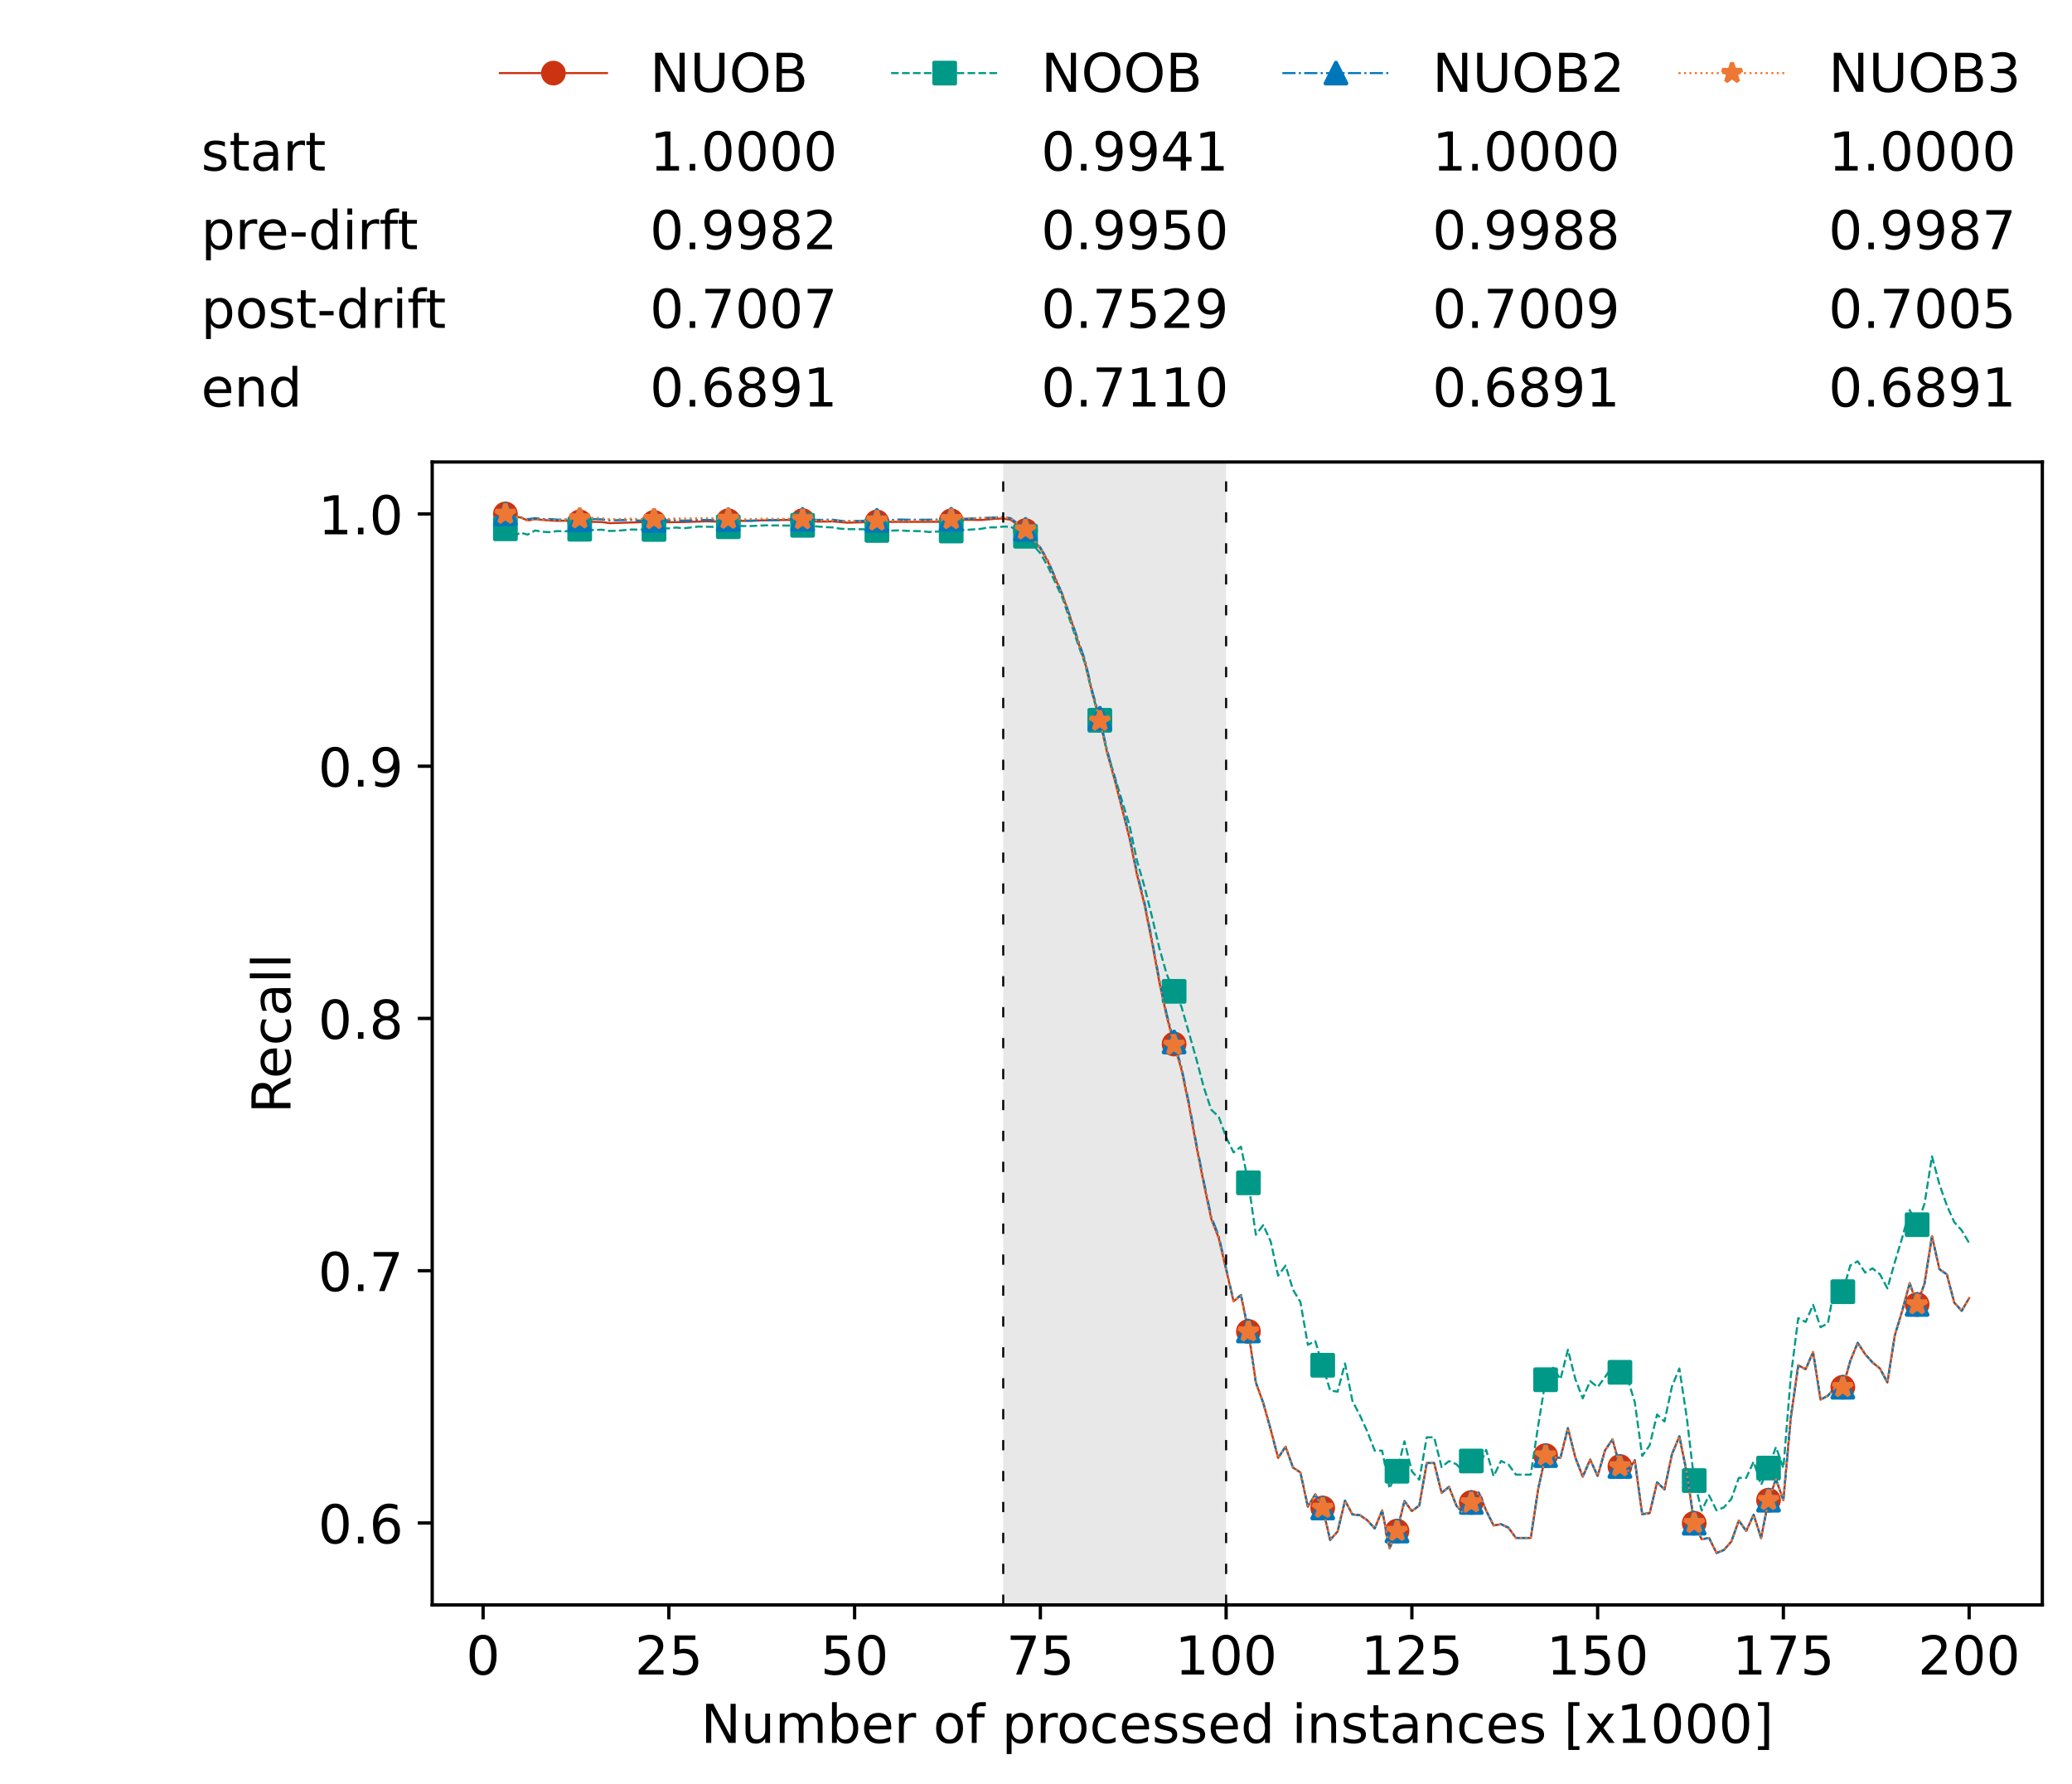 <?xml version="1.0" encoding="utf-8" standalone="no"?>
<!DOCTYPE svg PUBLIC "-//W3C//DTD SVG 1.1//EN"
  "http://www.w3.org/Graphics/SVG/1.1/DTD/svg11.dtd">
<!-- Created with matplotlib (https://matplotlib.org/) -->
<svg height="432.615pt" version="1.1" viewBox="0 0 502.65 432.615" width="502.65pt" xmlns="http://www.w3.org/2000/svg" xmlns:xlink="http://www.w3.org/1999/xlink">
 <defs>
  <style type="text/css">*{stroke-linecap:butt;stroke-linejoin:round;}</style>
 </defs>
 <g id="figure_1">
  <g id="patch_1">
   <path d="M 0 432.615 
L 502.65 432.615 
L 502.65 0 
L 0 0 
z
" style="fill:#ffffff;"/>
  </g>
  <g id="axes_1">
   <g id="patch_2">
    <path d="M 104.85 389.252 
L 495.45 389.252 
L 495.45 112.052 
L 104.85 112.052 
z
" style="fill:#ffffff;"/>
   </g>
   <g id="patch_3">
    <path clip-path="url(#pcd67958114)" d="M 297.446 389.252 
L 297.446 112.052 
L 243.372 112.052 
L 243.372 389.252 
z
" style="fill:#d3d3d3;opacity:0.5;"/>
   </g>
   <g id="matplotlib.axis_1">
    <g id="xtick_1">
     <g id="line2d_1">
      <defs>
       <path d="M 0 0 
L 0 3.5 
" id="m786bdd8594" style="stroke:#000000;stroke-width:0.8;"/>
      </defs>
      <g>
       <use style="stroke:#000000;stroke-width:0.8;" x="117.197" xlink:href="#m786bdd8594" y="389.252"/>
      </g>
     </g>
     <g id="text_1">
      <!-- 0 -->
      <g transform="translate(113.061 406.13)scale(0.13 -0.13)">
       <defs>
        <path d="M 31.781 66.406 
Q 24.172 66.406 20.328 58.906 
Q 16.5 51.422 16.5 36.375 
Q 16.5 21.391 20.328 13.891 
Q 24.172 6.391 31.781 6.391 
Q 39.453 6.391 43.281 13.891 
Q 47.125 21.391 47.125 36.375 
Q 47.125 51.422 43.281 58.906 
Q 39.453 66.406 31.781 66.406 
z
M 31.781 74.219 
Q 44.047 74.219 50.516 64.516 
Q 56.984 54.828 56.984 36.375 
Q 56.984 17.969 50.516 8.266 
Q 44.047 -1.422 31.781 -1.422 
Q 19.531 -1.422 13.062 8.266 
Q 6.594 17.969 6.594 36.375 
Q 6.594 54.828 13.062 64.516 
Q 19.531 74.219 31.781 74.219 
z
" id="DejaVuSans-48"/>
       </defs>
       <use xlink:href="#DejaVuSans-48"/>
      </g>
     </g>
    </g>
    <g id="xtick_2">
     <g id="line2d_2">
      <g>
       <use style="stroke:#000000;stroke-width:0.8;" x="162.259" xlink:href="#m786bdd8594" y="389.252"/>
      </g>
     </g>
     <g id="text_2">
      <!-- 25 -->
      <g transform="translate(153.988 406.13)scale(0.13 -0.13)">
       <defs>
        <path d="M 19.188 8.297 
L 53.609 8.297 
L 53.609 0 
L 7.328 0 
L 7.328 8.297 
Q 12.938 14.109 22.625 23.891 
Q 32.328 33.688 34.812 36.531 
Q 39.547 41.844 41.422 45.531 
Q 43.312 49.219 43.312 52.781 
Q 43.312 58.594 39.234 62.25 
Q 35.156 65.922 28.609 65.922 
Q 23.969 65.922 18.812 64.312 
Q 13.672 62.703 7.812 59.422 
L 7.812 69.391 
Q 13.766 71.781 18.938 73 
Q 24.125 74.219 28.422 74.219 
Q 39.75 74.219 46.484 68.547 
Q 53.219 62.891 53.219 53.422 
Q 53.219 48.922 51.531 44.891 
Q 49.859 40.875 45.406 35.406 
Q 44.188 33.984 37.641 27.219 
Q 31.109 20.453 19.188 8.297 
z
" id="DejaVuSans-50"/>
        <path d="M 10.797 72.906 
L 49.516 72.906 
L 49.516 64.594 
L 19.828 64.594 
L 19.828 46.734 
Q 21.969 47.469 24.109 47.828 
Q 26.266 48.188 28.422 48.188 
Q 40.625 48.188 47.75 41.5 
Q 54.891 34.812 54.891 23.391 
Q 54.891 11.625 47.562 5.094 
Q 40.234 -1.422 26.906 -1.422 
Q 22.312 -1.422 17.547 -0.641 
Q 12.797 0.141 7.719 1.703 
L 7.719 11.625 
Q 12.109 9.234 16.797 8.062 
Q 21.484 6.891 26.703 6.891 
Q 35.156 6.891 40.078 11.328 
Q 45.016 15.766 45.016 23.391 
Q 45.016 31 40.078 35.438 
Q 35.156 39.891 26.703 39.891 
Q 22.75 39.891 18.812 39.016 
Q 14.891 38.141 10.797 36.281 
z
" id="DejaVuSans-53"/>
       </defs>
       <use xlink:href="#DejaVuSans-50"/>
       <use x="63.623" xlink:href="#DejaVuSans-53"/>
      </g>
     </g>
    </g>
    <g id="xtick_3">
     <g id="line2d_3">
      <g>
       <use style="stroke:#000000;stroke-width:0.8;" x="207.322" xlink:href="#m786bdd8594" y="389.252"/>
      </g>
     </g>
     <g id="text_3">
      <!-- 50 -->
      <g transform="translate(199.05 406.13)scale(0.13 -0.13)">
       <use xlink:href="#DejaVuSans-53"/>
       <use x="63.623" xlink:href="#DejaVuSans-48"/>
      </g>
     </g>
    </g>
    <g id="xtick_4">
     <g id="line2d_4">
      <g>
       <use style="stroke:#000000;stroke-width:0.8;" x="252.384" xlink:href="#m786bdd8594" y="389.252"/>
      </g>
     </g>
     <g id="text_4">
      <!-- 75 -->
      <g transform="translate(244.113 406.13)scale(0.13 -0.13)">
       <defs>
        <path d="M 8.203 72.906 
L 55.078 72.906 
L 55.078 68.703 
L 28.609 0 
L 18.312 0 
L 43.219 64.594 
L 8.203 64.594 
z
" id="DejaVuSans-55"/>
       </defs>
       <use xlink:href="#DejaVuSans-55"/>
       <use x="63.623" xlink:href="#DejaVuSans-53"/>
      </g>
     </g>
    </g>
    <g id="xtick_5">
     <g id="line2d_5">
      <g>
       <use style="stroke:#000000;stroke-width:0.8;" x="297.446" xlink:href="#m786bdd8594" y="389.252"/>
      </g>
     </g>
     <g id="text_5">
      <!-- 100 -->
      <g transform="translate(285.039 406.13)scale(0.13 -0.13)">
       <defs>
        <path d="M 12.406 8.297 
L 28.516 8.297 
L 28.516 63.922 
L 10.984 60.406 
L 10.984 69.391 
L 28.422 72.906 
L 38.281 72.906 
L 38.281 8.297 
L 54.391 8.297 
L 54.391 0 
L 12.406 0 
z
" id="DejaVuSans-49"/>
       </defs>
       <use xlink:href="#DejaVuSans-49"/>
       <use x="63.623" xlink:href="#DejaVuSans-48"/>
       <use x="127.246" xlink:href="#DejaVuSans-48"/>
      </g>
     </g>
    </g>
    <g id="xtick_6">
     <g id="line2d_6">
      <g>
       <use style="stroke:#000000;stroke-width:0.8;" x="342.509" xlink:href="#m786bdd8594" y="389.252"/>
      </g>
     </g>
     <g id="text_6">
      <!-- 125 -->
      <g transform="translate(330.102 406.13)scale(0.13 -0.13)">
       <use xlink:href="#DejaVuSans-49"/>
       <use x="63.623" xlink:href="#DejaVuSans-50"/>
       <use x="127.246" xlink:href="#DejaVuSans-53"/>
      </g>
     </g>
    </g>
    <g id="xtick_7">
     <g id="line2d_7">
      <g>
       <use style="stroke:#000000;stroke-width:0.8;" x="387.571" xlink:href="#m786bdd8594" y="389.252"/>
      </g>
     </g>
     <g id="text_7">
      <!-- 150 -->
      <g transform="translate(375.164 406.13)scale(0.13 -0.13)">
       <use xlink:href="#DejaVuSans-49"/>
       <use x="63.623" xlink:href="#DejaVuSans-53"/>
       <use x="127.246" xlink:href="#DejaVuSans-48"/>
      </g>
     </g>
    </g>
    <g id="xtick_8">
     <g id="line2d_8">
      <g>
       <use style="stroke:#000000;stroke-width:0.8;" x="432.633" xlink:href="#m786bdd8594" y="389.252"/>
      </g>
     </g>
     <g id="text_8">
      <!-- 175 -->
      <g transform="translate(420.226 406.13)scale(0.13 -0.13)">
       <use xlink:href="#DejaVuSans-49"/>
       <use x="63.623" xlink:href="#DejaVuSans-55"/>
       <use x="127.246" xlink:href="#DejaVuSans-53"/>
      </g>
     </g>
    </g>
    <g id="xtick_9">
     <g id="line2d_9">
      <g>
       <use style="stroke:#000000;stroke-width:0.8;" x="477.695" xlink:href="#m786bdd8594" y="389.252"/>
      </g>
     </g>
     <g id="text_9">
      <!-- 200 -->
      <g transform="translate(465.289 406.13)scale(0.13 -0.13)">
       <use xlink:href="#DejaVuSans-50"/>
       <use x="63.623" xlink:href="#DejaVuSans-48"/>
       <use x="127.246" xlink:href="#DejaVuSans-48"/>
      </g>
     </g>
    </g>
    <g id="text_10">
     <!-- Number of processed instances [x1000] -->
     <g transform="translate(170.025 422.711)scale(0.13 -0.13)">
      <defs>
       <path d="M 9.812 72.906 
L 23.094 72.906 
L 55.422 11.922 
L 55.422 72.906 
L 64.984 72.906 
L 64.984 0 
L 51.703 0 
L 19.391 60.984 
L 19.391 0 
L 9.812 0 
z
" id="DejaVuSans-78"/>
       <path d="M 8.5 21.578 
L 8.5 54.688 
L 17.484 54.688 
L 17.484 21.922 
Q 17.484 14.156 20.5 10.266 
Q 23.531 6.391 29.594 6.391 
Q 36.859 6.391 41.078 11.031 
Q 45.312 15.672 45.312 23.688 
L 45.312 54.688 
L 54.297 54.688 
L 54.297 0 
L 45.312 0 
L 45.312 8.406 
Q 42.047 3.422 37.719 1 
Q 33.406 -1.422 27.688 -1.422 
Q 18.266 -1.422 13.375 4.438 
Q 8.5 10.297 8.5 21.578 
z
M 31.109 56 
z
" id="DejaVuSans-117"/>
       <path d="M 52 44.188 
Q 55.375 50.25 60.062 53.125 
Q 64.75 56 71.094 56 
Q 79.641 56 84.281 50.016 
Q 88.922 44.047 88.922 33.016 
L 88.922 0 
L 79.891 0 
L 79.891 32.719 
Q 79.891 40.578 77.094 44.375 
Q 74.312 48.188 68.609 48.188 
Q 61.625 48.188 57.562 43.547 
Q 53.516 38.922 53.516 30.906 
L 53.516 0 
L 44.484 0 
L 44.484 32.719 
Q 44.484 40.625 41.703 44.406 
Q 38.922 48.188 33.109 48.188 
Q 26.219 48.188 22.156 43.531 
Q 18.109 38.875 18.109 30.906 
L 18.109 0 
L 9.078 0 
L 9.078 54.688 
L 18.109 54.688 
L 18.109 46.188 
Q 21.188 51.219 25.484 53.609 
Q 29.781 56 35.688 56 
Q 41.656 56 45.828 52.969 
Q 50 49.953 52 44.188 
z
" id="DejaVuSans-109"/>
       <path d="M 48.688 27.297 
Q 48.688 37.203 44.609 42.844 
Q 40.531 48.484 33.406 48.484 
Q 26.266 48.484 22.188 42.844 
Q 18.109 37.203 18.109 27.297 
Q 18.109 17.391 22.188 11.75 
Q 26.266 6.109 33.406 6.109 
Q 40.531 6.109 44.609 11.75 
Q 48.688 17.391 48.688 27.297 
z
M 18.109 46.391 
Q 20.953 51.266 25.266 53.625 
Q 29.594 56 35.594 56 
Q 45.562 56 51.781 48.094 
Q 58.016 40.188 58.016 27.297 
Q 58.016 14.406 51.781 6.484 
Q 45.562 -1.422 35.594 -1.422 
Q 29.594 -1.422 25.266 0.953 
Q 20.953 3.328 18.109 8.203 
L 18.109 0 
L 9.078 0 
L 9.078 75.984 
L 18.109 75.984 
z
" id="DejaVuSans-98"/>
       <path d="M 56.203 29.594 
L 56.203 25.203 
L 14.891 25.203 
Q 15.484 15.922 20.484 11.062 
Q 25.484 6.203 34.422 6.203 
Q 39.594 6.203 44.453 7.469 
Q 49.312 8.734 54.109 11.281 
L 54.109 2.781 
Q 49.266 0.734 44.188 -0.344 
Q 39.109 -1.422 33.891 -1.422 
Q 20.797 -1.422 13.156 6.188 
Q 5.516 13.812 5.516 26.812 
Q 5.516 40.234 12.766 48.109 
Q 20.016 56 32.328 56 
Q 43.359 56 49.781 48.891 
Q 56.203 41.797 56.203 29.594 
z
M 47.219 32.234 
Q 47.125 39.594 43.094 43.984 
Q 39.062 48.391 32.422 48.391 
Q 24.906 48.391 20.391 44.141 
Q 15.875 39.891 15.188 32.172 
z
" id="DejaVuSans-101"/>
       <path d="M 41.109 46.297 
Q 39.594 47.172 37.812 47.578 
Q 36.031 48 33.891 48 
Q 26.266 48 22.188 43.047 
Q 18.109 38.094 18.109 28.812 
L 18.109 0 
L 9.078 0 
L 9.078 54.688 
L 18.109 54.688 
L 18.109 46.188 
Q 20.953 51.172 25.484 53.578 
Q 30.031 56 36.531 56 
Q 37.453 56 38.578 55.875 
Q 39.703 55.766 41.062 55.516 
z
" id="DejaVuSans-114"/>
       <path id="DejaVuSans-32"/>
       <path d="M 30.609 48.391 
Q 23.391 48.391 19.188 42.75 
Q 14.984 37.109 14.984 27.297 
Q 14.984 17.484 19.156 11.844 
Q 23.344 6.203 30.609 6.203 
Q 37.797 6.203 41.984 11.859 
Q 46.188 17.531 46.188 27.297 
Q 46.188 37.016 41.984 42.703 
Q 37.797 48.391 30.609 48.391 
z
M 30.609 56 
Q 42.328 56 49.016 48.375 
Q 55.719 40.766 55.719 27.297 
Q 55.719 13.875 49.016 6.219 
Q 42.328 -1.422 30.609 -1.422 
Q 18.844 -1.422 12.172 6.219 
Q 5.516 13.875 5.516 27.297 
Q 5.516 40.766 12.172 48.375 
Q 18.844 56 30.609 56 
z
" id="DejaVuSans-111"/>
       <path d="M 37.109 75.984 
L 37.109 68.5 
L 28.516 68.5 
Q 23.688 68.5 21.797 66.547 
Q 19.922 64.594 19.922 59.516 
L 19.922 54.688 
L 34.719 54.688 
L 34.719 47.703 
L 19.922 47.703 
L 19.922 0 
L 10.891 0 
L 10.891 47.703 
L 2.297 47.703 
L 2.297 54.688 
L 10.891 54.688 
L 10.891 58.5 
Q 10.891 67.625 15.141 71.797 
Q 19.391 75.984 28.609 75.984 
z
" id="DejaVuSans-102"/>
       <path d="M 18.109 8.203 
L 18.109 -20.797 
L 9.078 -20.797 
L 9.078 54.688 
L 18.109 54.688 
L 18.109 46.391 
Q 20.953 51.266 25.266 53.625 
Q 29.594 56 35.594 56 
Q 45.562 56 51.781 48.094 
Q 58.016 40.188 58.016 27.297 
Q 58.016 14.406 51.781 6.484 
Q 45.562 -1.422 35.594 -1.422 
Q 29.594 -1.422 25.266 0.953 
Q 20.953 3.328 18.109 8.203 
z
M 48.688 27.297 
Q 48.688 37.203 44.609 42.844 
Q 40.531 48.484 33.406 48.484 
Q 26.266 48.484 22.188 42.844 
Q 18.109 37.203 18.109 27.297 
Q 18.109 17.391 22.188 11.75 
Q 26.266 6.109 33.406 6.109 
Q 40.531 6.109 44.609 11.75 
Q 48.688 17.391 48.688 27.297 
z
" id="DejaVuSans-112"/>
       <path d="M 48.781 52.594 
L 48.781 44.188 
Q 44.969 46.297 41.141 47.344 
Q 37.312 48.391 33.406 48.391 
Q 24.656 48.391 19.812 42.844 
Q 14.984 37.312 14.984 27.297 
Q 14.984 17.281 19.812 11.734 
Q 24.656 6.203 33.406 6.203 
Q 37.312 6.203 41.141 7.25 
Q 44.969 8.297 48.781 10.406 
L 48.781 2.094 
Q 45.016 0.344 40.984 -0.531 
Q 36.969 -1.422 32.422 -1.422 
Q 20.062 -1.422 12.781 6.344 
Q 5.516 14.109 5.516 27.297 
Q 5.516 40.672 12.859 48.328 
Q 20.219 56 33.016 56 
Q 37.156 56 41.109 55.141 
Q 45.062 54.297 48.781 52.594 
z
" id="DejaVuSans-99"/>
       <path d="M 44.281 53.078 
L 44.281 44.578 
Q 40.484 46.531 36.375 47.5 
Q 32.281 48.484 27.875 48.484 
Q 21.188 48.484 17.844 46.438 
Q 14.5 44.391 14.5 40.281 
Q 14.5 37.156 16.891 35.375 
Q 19.281 33.594 26.516 31.984 
L 29.594 31.297 
Q 39.156 29.25 43.188 25.516 
Q 47.219 21.781 47.219 15.094 
Q 47.219 7.469 41.188 3.016 
Q 35.156 -1.422 24.609 -1.422 
Q 20.219 -1.422 15.453 -0.562 
Q 10.688 0.297 5.422 2 
L 5.422 11.281 
Q 10.406 8.688 15.234 7.391 
Q 20.062 6.109 24.812 6.109 
Q 31.156 6.109 34.562 8.281 
Q 37.984 10.453 37.984 14.406 
Q 37.984 18.062 35.516 20.016 
Q 33.062 21.969 24.703 23.781 
L 21.578 24.516 
Q 13.234 26.266 9.516 29.906 
Q 5.812 33.547 5.812 39.891 
Q 5.812 47.609 11.281 51.797 
Q 16.75 56 26.812 56 
Q 31.781 56 36.172 55.266 
Q 40.578 54.547 44.281 53.078 
z
" id="DejaVuSans-115"/>
       <path d="M 45.406 46.391 
L 45.406 75.984 
L 54.391 75.984 
L 54.391 0 
L 45.406 0 
L 45.406 8.203 
Q 42.578 3.328 38.25 0.953 
Q 33.938 -1.422 27.875 -1.422 
Q 17.969 -1.422 11.734 6.484 
Q 5.516 14.406 5.516 27.297 
Q 5.516 40.188 11.734 48.094 
Q 17.969 56 27.875 56 
Q 33.938 56 38.25 53.625 
Q 42.578 51.266 45.406 46.391 
z
M 14.797 27.297 
Q 14.797 17.391 18.875 11.75 
Q 22.953 6.109 30.078 6.109 
Q 37.203 6.109 41.297 11.75 
Q 45.406 17.391 45.406 27.297 
Q 45.406 37.203 41.297 42.844 
Q 37.203 48.484 30.078 48.484 
Q 22.953 48.484 18.875 42.844 
Q 14.797 37.203 14.797 27.297 
z
" id="DejaVuSans-100"/>
       <path d="M 9.422 54.688 
L 18.406 54.688 
L 18.406 0 
L 9.422 0 
z
M 9.422 75.984 
L 18.406 75.984 
L 18.406 64.594 
L 9.422 64.594 
z
" id="DejaVuSans-105"/>
       <path d="M 54.891 33.016 
L 54.891 0 
L 45.906 0 
L 45.906 32.719 
Q 45.906 40.484 42.875 44.328 
Q 39.844 48.188 33.797 48.188 
Q 26.516 48.188 22.312 43.547 
Q 18.109 38.922 18.109 30.906 
L 18.109 0 
L 9.078 0 
L 9.078 54.688 
L 18.109 54.688 
L 18.109 46.188 
Q 21.344 51.125 25.703 53.562 
Q 30.078 56 35.797 56 
Q 45.219 56 50.047 50.172 
Q 54.891 44.344 54.891 33.016 
z
" id="DejaVuSans-110"/>
       <path d="M 18.312 70.219 
L 18.312 54.688 
L 36.812 54.688 
L 36.812 47.703 
L 18.312 47.703 
L 18.312 18.016 
Q 18.312 11.328 20.141 9.422 
Q 21.969 7.516 27.594 7.516 
L 36.812 7.516 
L 36.812 0 
L 27.594 0 
Q 17.188 0 13.234 3.875 
Q 9.281 7.766 9.281 18.016 
L 9.281 47.703 
L 2.688 47.703 
L 2.688 54.688 
L 9.281 54.688 
L 9.281 70.219 
z
" id="DejaVuSans-116"/>
       <path d="M 34.281 27.484 
Q 23.391 27.484 19.188 25 
Q 14.984 22.516 14.984 16.5 
Q 14.984 11.719 18.141 8.906 
Q 21.297 6.109 26.703 6.109 
Q 34.188 6.109 38.703 11.406 
Q 43.219 16.703 43.219 25.484 
L 43.219 27.484 
z
M 52.203 31.203 
L 52.203 0 
L 43.219 0 
L 43.219 8.297 
Q 40.141 3.328 35.547 0.953 
Q 30.953 -1.422 24.312 -1.422 
Q 15.922 -1.422 10.953 3.297 
Q 6 8.016 6 15.922 
Q 6 25.141 12.172 29.828 
Q 18.359 34.516 30.609 34.516 
L 43.219 34.516 
L 43.219 35.406 
Q 43.219 41.609 39.141 45 
Q 35.062 48.391 27.688 48.391 
Q 23 48.391 18.547 47.266 
Q 14.109 46.141 10.016 43.891 
L 10.016 52.203 
Q 14.938 54.109 19.578 55.047 
Q 24.219 56 28.609 56 
Q 40.484 56 46.344 49.844 
Q 52.203 43.703 52.203 31.203 
z
" id="DejaVuSans-97"/>
       <path d="M 8.594 75.984 
L 29.297 75.984 
L 29.297 69 
L 17.578 69 
L 17.578 -6.203 
L 29.297 -6.203 
L 29.297 -13.188 
L 8.594 -13.188 
z
" id="DejaVuSans-91"/>
       <path d="M 54.891 54.688 
L 35.109 28.078 
L 55.906 0 
L 45.312 0 
L 29.391 21.484 
L 13.484 0 
L 2.875 0 
L 24.125 28.609 
L 4.688 54.688 
L 15.281 54.688 
L 29.781 35.203 
L 44.281 54.688 
z
" id="DejaVuSans-120"/>
       <path d="M 30.422 75.984 
L 30.422 -13.188 
L 9.719 -13.188 
L 9.719 -6.203 
L 21.391 -6.203 
L 21.391 69 
L 9.719 69 
L 9.719 75.984 
z
" id="DejaVuSans-93"/>
      </defs>
      <use xlink:href="#DejaVuSans-78"/>
      <use x="74.805" xlink:href="#DejaVuSans-117"/>
      <use x="138.184" xlink:href="#DejaVuSans-109"/>
      <use x="235.596" xlink:href="#DejaVuSans-98"/>
      <use x="299.072" xlink:href="#DejaVuSans-101"/>
      <use x="360.596" xlink:href="#DejaVuSans-114"/>
      <use x="401.709" xlink:href="#DejaVuSans-32"/>
      <use x="433.496" xlink:href="#DejaVuSans-111"/>
      <use x="494.678" xlink:href="#DejaVuSans-102"/>
      <use x="529.883" xlink:href="#DejaVuSans-32"/>
      <use x="561.67" xlink:href="#DejaVuSans-112"/>
      <use x="625.146" xlink:href="#DejaVuSans-114"/>
      <use x="664.01" xlink:href="#DejaVuSans-111"/>
      <use x="725.191" xlink:href="#DejaVuSans-99"/>
      <use x="780.172" xlink:href="#DejaVuSans-101"/>
      <use x="841.695" xlink:href="#DejaVuSans-115"/>
      <use x="893.795" xlink:href="#DejaVuSans-115"/>
      <use x="945.895" xlink:href="#DejaVuSans-101"/>
      <use x="1007.418" xlink:href="#DejaVuSans-100"/>
      <use x="1070.895" xlink:href="#DejaVuSans-32"/>
      <use x="1102.682" xlink:href="#DejaVuSans-105"/>
      <use x="1130.465" xlink:href="#DejaVuSans-110"/>
      <use x="1193.844" xlink:href="#DejaVuSans-115"/>
      <use x="1245.943" xlink:href="#DejaVuSans-116"/>
      <use x="1285.152" xlink:href="#DejaVuSans-97"/>
      <use x="1346.432" xlink:href="#DejaVuSans-110"/>
      <use x="1409.811" xlink:href="#DejaVuSans-99"/>
      <use x="1464.791" xlink:href="#DejaVuSans-101"/>
      <use x="1526.314" xlink:href="#DejaVuSans-115"/>
      <use x="1578.414" xlink:href="#DejaVuSans-32"/>
      <use x="1610.201" xlink:href="#DejaVuSans-91"/>
      <use x="1649.215" xlink:href="#DejaVuSans-120"/>
      <use x="1708.395" xlink:href="#DejaVuSans-49"/>
      <use x="1772.018" xlink:href="#DejaVuSans-48"/>
      <use x="1835.641" xlink:href="#DejaVuSans-48"/>
      <use x="1899.264" xlink:href="#DejaVuSans-48"/>
      <use x="1962.887" xlink:href="#DejaVuSans-93"/>
     </g>
    </g>
   </g>
   <g id="matplotlib.axis_2">
    <g id="ytick_1">
     <g id="line2d_10">
      <defs>
       <path d="M 0 0 
L -3.5 0 
" id="m5501dea71b" style="stroke:#000000;stroke-width:0.8;"/>
      </defs>
      <g>
       <use style="stroke:#000000;stroke-width:0.8;" x="104.85" xlink:href="#m5501dea71b" y="369.373"/>
      </g>
     </g>
     <g id="text_11">
      <!-- 0.6 -->
      <g transform="translate(77.176 374.312)scale(0.13 -0.13)">
       <defs>
        <path d="M 10.688 12.406 
L 21 12.406 
L 21 0 
L 10.688 0 
z
" id="DejaVuSans-46"/>
        <path d="M 33.016 40.375 
Q 26.375 40.375 22.484 35.828 
Q 18.609 31.297 18.609 23.391 
Q 18.609 15.531 22.484 10.953 
Q 26.375 6.391 33.016 6.391 
Q 39.656 6.391 43.531 10.953 
Q 47.406 15.531 47.406 23.391 
Q 47.406 31.297 43.531 35.828 
Q 39.656 40.375 33.016 40.375 
z
M 52.594 71.297 
L 52.594 62.312 
Q 48.875 64.062 45.094 64.984 
Q 41.312 65.922 37.594 65.922 
Q 27.828 65.922 22.672 59.328 
Q 17.531 52.734 16.797 39.406 
Q 19.672 43.656 24.016 45.922 
Q 28.375 48.188 33.594 48.188 
Q 44.578 48.188 50.953 41.516 
Q 57.328 34.859 57.328 23.391 
Q 57.328 12.156 50.688 5.359 
Q 44.047 -1.422 33.016 -1.422 
Q 20.359 -1.422 13.672 8.266 
Q 6.984 17.969 6.984 36.375 
Q 6.984 53.656 15.188 63.938 
Q 23.391 74.219 37.203 74.219 
Q 40.922 74.219 44.703 73.484 
Q 48.484 72.75 52.594 71.297 
z
" id="DejaVuSans-54"/>
       </defs>
       <use xlink:href="#DejaVuSans-48"/>
       <use x="63.623" xlink:href="#DejaVuSans-46"/>
       <use x="95.41" xlink:href="#DejaVuSans-54"/>
      </g>
     </g>
    </g>
    <g id="ytick_2">
     <g id="line2d_11">
      <g>
       <use style="stroke:#000000;stroke-width:0.8;" x="104.85" xlink:href="#m5501dea71b" y="308.193"/>
      </g>
     </g>
     <g id="text_12">
      <!-- 0.7 -->
      <g transform="translate(77.176 313.132)scale(0.13 -0.13)">
       <use xlink:href="#DejaVuSans-48"/>
       <use x="63.623" xlink:href="#DejaVuSans-46"/>
       <use x="95.41" xlink:href="#DejaVuSans-55"/>
      </g>
     </g>
    </g>
    <g id="ytick_3">
     <g id="line2d_12">
      <g>
       <use style="stroke:#000000;stroke-width:0.8;" x="104.85" xlink:href="#m5501dea71b" y="247.013"/>
      </g>
     </g>
     <g id="text_13">
      <!-- 0.8 -->
      <g transform="translate(77.176 251.951)scale(0.13 -0.13)">
       <defs>
        <path d="M 31.781 34.625 
Q 24.75 34.625 20.719 30.859 
Q 16.703 27.094 16.703 20.516 
Q 16.703 13.922 20.719 10.156 
Q 24.75 6.391 31.781 6.391 
Q 38.812 6.391 42.859 10.172 
Q 46.922 13.969 46.922 20.516 
Q 46.922 27.094 42.891 30.859 
Q 38.875 34.625 31.781 34.625 
z
M 21.922 38.812 
Q 15.578 40.375 12.031 44.719 
Q 8.5 49.078 8.5 55.328 
Q 8.5 64.062 14.719 69.141 
Q 20.953 74.219 31.781 74.219 
Q 42.672 74.219 48.875 69.141 
Q 55.078 64.062 55.078 55.328 
Q 55.078 49.078 51.531 44.719 
Q 48 40.375 41.703 38.812 
Q 48.828 37.156 52.797 32.312 
Q 56.781 27.484 56.781 20.516 
Q 56.781 9.906 50.312 4.234 
Q 43.844 -1.422 31.781 -1.422 
Q 19.734 -1.422 13.25 4.234 
Q 6.781 9.906 6.781 20.516 
Q 6.781 27.484 10.781 32.312 
Q 14.797 37.156 21.922 38.812 
z
M 18.312 54.391 
Q 18.312 48.734 21.844 45.562 
Q 25.391 42.391 31.781 42.391 
Q 38.141 42.391 41.719 45.562 
Q 45.312 48.734 45.312 54.391 
Q 45.312 60.062 41.719 63.234 
Q 38.141 66.406 31.781 66.406 
Q 25.391 66.406 21.844 63.234 
Q 18.312 60.062 18.312 54.391 
z
" id="DejaVuSans-56"/>
       </defs>
       <use xlink:href="#DejaVuSans-48"/>
       <use x="63.623" xlink:href="#DejaVuSans-46"/>
       <use x="95.41" xlink:href="#DejaVuSans-56"/>
      </g>
     </g>
    </g>
    <g id="ytick_4">
     <g id="line2d_13">
      <g>
       <use style="stroke:#000000;stroke-width:0.8;" x="104.85" xlink:href="#m5501dea71b" y="185.832"/>
      </g>
     </g>
     <g id="text_14">
      <!-- 0.9 -->
      <g transform="translate(77.176 190.771)scale(0.13 -0.13)">
       <defs>
        <path d="M 10.984 1.516 
L 10.984 10.5 
Q 14.703 8.734 18.5 7.812 
Q 22.312 6.891 25.984 6.891 
Q 35.75 6.891 40.891 13.453 
Q 46.047 20.016 46.781 33.406 
Q 43.953 29.203 39.594 26.953 
Q 35.25 24.703 29.984 24.703 
Q 19.047 24.703 12.672 31.312 
Q 6.297 37.938 6.297 49.422 
Q 6.297 60.641 12.938 67.422 
Q 19.578 74.219 30.609 74.219 
Q 43.266 74.219 49.922 64.516 
Q 56.594 54.828 56.594 36.375 
Q 56.594 19.141 48.406 8.859 
Q 40.234 -1.422 26.422 -1.422 
Q 22.703 -1.422 18.891 -0.688 
Q 15.094 0.047 10.984 1.516 
z
M 30.609 32.422 
Q 37.25 32.422 41.125 36.953 
Q 45.016 41.5 45.016 49.422 
Q 45.016 57.281 41.125 61.844 
Q 37.25 66.406 30.609 66.406 
Q 23.969 66.406 20.094 61.844 
Q 16.219 57.281 16.219 49.422 
Q 16.219 41.5 20.094 36.953 
Q 23.969 32.422 30.609 32.422 
z
" id="DejaVuSans-57"/>
       </defs>
       <use xlink:href="#DejaVuSans-48"/>
       <use x="63.623" xlink:href="#DejaVuSans-46"/>
       <use x="95.41" xlink:href="#DejaVuSans-57"/>
      </g>
     </g>
    </g>
    <g id="ytick_5">
     <g id="line2d_14">
      <g>
       <use style="stroke:#000000;stroke-width:0.8;" x="104.85" xlink:href="#m5501dea71b" y="124.652"/>
      </g>
     </g>
     <g id="text_15">
      <!-- 1.0 -->
      <g transform="translate(77.176 129.591)scale(0.13 -0.13)">
       <use xlink:href="#DejaVuSans-49"/>
       <use x="63.623" xlink:href="#DejaVuSans-46"/>
       <use x="95.41" xlink:href="#DejaVuSans-48"/>
      </g>
     </g>
    </g>
    <g id="text_16">
     <!-- Recall -->
     <g transform="translate(70.472 270.044)rotate(-90)scale(0.13 -0.13)">
      <defs>
       <path d="M 44.391 34.188 
Q 47.562 33.109 50.562 29.594 
Q 53.562 26.078 56.594 19.922 
L 66.609 0 
L 56 0 
L 46.688 18.703 
Q 43.062 26.031 39.672 28.422 
Q 36.281 30.812 30.422 30.812 
L 19.672 30.812 
L 19.672 0 
L 9.812 0 
L 9.812 72.906 
L 32.078 72.906 
Q 44.578 72.906 50.734 67.672 
Q 56.891 62.453 56.891 51.906 
Q 56.891 45.016 53.688 40.469 
Q 50.484 35.938 44.391 34.188 
z
M 19.672 64.797 
L 19.672 38.922 
L 32.078 38.922 
Q 39.203 38.922 42.844 42.219 
Q 46.484 45.516 46.484 51.906 
Q 46.484 58.297 42.844 61.547 
Q 39.203 64.797 32.078 64.797 
z
" id="DejaVuSans-82"/>
       <path d="M 9.422 75.984 
L 18.406 75.984 
L 18.406 0 
L 9.422 0 
z
" id="DejaVuSans-108"/>
      </defs>
      <use xlink:href="#DejaVuSans-82"/>
      <use x="64.982" xlink:href="#DejaVuSans-101"/>
      <use x="126.506" xlink:href="#DejaVuSans-99"/>
      <use x="181.486" xlink:href="#DejaVuSans-97"/>
      <use x="242.766" xlink:href="#DejaVuSans-108"/>
      <use x="270.549" xlink:href="#DejaVuSans-108"/>
     </g>
    </g>
   </g>
   <g id="line2d_15"/>
   <g id="line2d_16"/>
   <g id="line2d_17"/>
   <g id="line2d_18"/>
   <g id="line2d_19"/>
   <g id="line2d_20">
    <path clip-path="url(#pcd67958114)" d="M 122.605 124.652 
L 124.407 125.283 
L 126.21 125.475 
L 128.012 126.235 
L 129.815 125.919 
L 133.419 126.244 
L 135.222 126.334 
L 137.024 126.286 
L 144.234 126.575 
L 146.037 126.615 
L 147.839 126.881 
L 155.049 126.663 
L 160.457 126.681 
L 165.864 126.609 
L 171.272 126.436 
L 173.074 126.494 
L 178.482 126.282 
L 180.284 126.334 
L 187.494 126.152 
L 192.902 126.091 
L 194.704 126.271 
L 196.507 126.334 
L 198.309 126.52 
L 201.914 126.461 
L 205.519 126.766 
L 212.729 126.579 
L 227.149 126.555 
L 228.952 126.494 
L 234.359 126.061 
L 237.964 126.119 
L 241.569 125.816 
L 243.372 125.753 
L 245.174 126.045 
L 248.779 128.704 
L 252.384 133.032 
L 254.186 136.134 
L 257.791 144.434 
L 259.594 149.644 
L 261.396 155.327 
L 263.199 160.535 
L 265.001 168.113 
L 266.804 174.653 
L 268.606 182.668 
L 270.409 189.12 
L 274.014 203.319 
L 275.816 212.1 
L 277.619 219.279 
L 279.421 228.276 
L 281.224 238.055 
L 283.026 246.45 
L 284.829 253.217 
L 286.631 259.441 
L 288.434 268.046 
L 290.236 277.94 
L 292.039 287.085 
L 293.841 295.607 
L 295.644 300.23 
L 299.249 315.625 
L 301.051 314.166 
L 302.854 322.92 
L 304.656 335.299 
L 306.459 340.262 
L 308.261 346.708 
L 310.064 353.596 
L 311.866 350.871 
L 313.669 355.927 
L 315.471 357.127 
L 317.274 365.411 
L 319.076 362.428 
L 320.879 365.742 
L 322.681 373.492 
L 324.484 371.452 
L 326.286 363.953 
L 328.089 367.3 
L 329.891 367.482 
L 331.694 368.709 
L 333.496 370.704 
L 335.299 366.334 
L 337.101 375.511 
L 338.904 371.34 
L 340.706 364.056 
L 342.509 366.489 
L 344.311 365.13 
L 346.114 354.835 
L 347.916 354.835 
L 349.719 362.066 
L 351.521 360.609 
L 353.324 365.197 
L 355.126 367.14 
L 356.928 364.408 
L 358.731 361.998 
L 360.533 366.368 
L 362.336 369.983 
L 364.138 369.674 
L 365.941 370.524 
L 367.743 372.996 
L 371.348 372.996 
L 373.151 361.1 
L 374.953 353.035 
L 376.756 353.521 
L 378.558 353.521 
L 380.361 346.383 
L 382.163 353.484 
L 383.966 358.163 
L 385.768 353.992 
L 387.571 357.997 
L 389.373 351.74 
L 391.176 349.118 
L 392.978 355.673 
L 394.781 357.064 
L 396.583 354.15 
L 398.386 367.221 
L 400.188 367.007 
L 401.991 359.529 
L 403.793 361.229 
L 405.596 352.731 
L 407.398 348.361 
L 409.201 357.199 
L 411.003 369.435 
L 412.806 373.319 
L 414.608 373.01 
L 416.411 376.652 
L 418.213 375.923 
L 420.016 373.867 
L 421.818 368.769 
L 423.621 371.318 
L 425.423 367.378 
L 427.226 373.026 
L 429.028 363.849 
L 430.831 358.75 
L 432.633 363.849 
L 434.436 343.786 
L 436.238 331.138 
L 438.041 332.08 
L 439.843 327.908 
L 441.646 339.464 
L 443.448 338.493 
L 445.251 336.454 
L 447.053 336.454 
L 448.856 330.098 
L 450.658 325.679 
L 452.461 328.41 
L 454.263 330.45 
L 456.066 331.906 
L 457.868 335.305 
L 459.671 323.834 
L 461.473 317.886 
L 463.276 311.219 
L 465.078 316.371 
L 466.881 311.272 
L 468.683 299.801 
L 470.485 307.813 
L 472.288 309.087 
L 474.09 315.933 
L 475.893 317.919 
L 477.695 314.86 
L 477.695 314.86 
" style="fill:none;stroke:#cc3311;stroke-linecap:square;stroke-width:0.5;"/>
    <defs>
     <path d="M 0 2.5 
C 0.663 2.5 1.299 2.237 1.768 1.768 
C 2.237 1.299 2.5 0.663 2.5 0 
C 2.5 -0.663 2.237 -1.299 1.768 -1.768 
C 1.299 -2.237 0.663 -2.5 0 -2.5 
C -0.663 -2.5 -1.299 -2.237 -1.768 -1.768 
C -2.237 -1.299 -2.5 -0.663 -2.5 0 
C -2.5 0.663 -2.237 1.299 -1.768 1.768 
C -1.299 2.237 -0.663 2.5 0 2.5 
z
" id="m057ea79132" style="stroke:#cc3311;"/>
    </defs>
    <g clip-path="url(#pcd67958114)">
     <use style="fill:#cc3311;stroke:#cc3311;" x="122.605" xlink:href="#m057ea79132" y="124.652"/>
     <use style="fill:#cc3311;stroke:#cc3311;" x="140.629" xlink:href="#m057ea79132" y="126.573"/>
     <use style="fill:#cc3311;stroke:#cc3311;" x="158.654" xlink:href="#m057ea79132" y="126.684"/>
     <use style="fill:#cc3311;stroke:#cc3311;" x="176.679" xlink:href="#m057ea79132" y="126.296"/>
     <use style="fill:#cc3311;stroke:#cc3311;" x="194.704" xlink:href="#m057ea79132" y="126.271"/>
     <use style="fill:#cc3311;stroke:#cc3311;" x="212.729" xlink:href="#m057ea79132" y="126.579"/>
     <use style="fill:#cc3311;stroke:#cc3311;" x="230.754" xlink:href="#m057ea79132" y="126.313"/>
     <use style="fill:#cc3311;stroke:#cc3311;" x="248.779" xlink:href="#m057ea79132" y="128.704"/>
     <use style="fill:#cc3311;stroke:#cc3311;" x="266.804" xlink:href="#m057ea79132" y="174.653"/>
     <use style="fill:#cc3311;stroke:#cc3311;" x="284.829" xlink:href="#m057ea79132" y="253.217"/>
     <use style="fill:#cc3311;stroke:#cc3311;" x="302.854" xlink:href="#m057ea79132" y="322.92"/>
     <use style="fill:#cc3311;stroke:#cc3311;" x="320.879" xlink:href="#m057ea79132" y="365.742"/>
     <use style="fill:#cc3311;stroke:#cc3311;" x="338.904" xlink:href="#m057ea79132" y="371.34"/>
     <use style="fill:#cc3311;stroke:#cc3311;" x="356.928" xlink:href="#m057ea79132" y="364.408"/>
     <use style="fill:#cc3311;stroke:#cc3311;" x="374.953" xlink:href="#m057ea79132" y="353.035"/>
     <use style="fill:#cc3311;stroke:#cc3311;" x="392.978" xlink:href="#m057ea79132" y="355.673"/>
     <use style="fill:#cc3311;stroke:#cc3311;" x="411.003" xlink:href="#m057ea79132" y="369.435"/>
     <use style="fill:#cc3311;stroke:#cc3311;" x="429.028" xlink:href="#m057ea79132" y="363.849"/>
     <use style="fill:#cc3311;stroke:#cc3311;" x="447.053" xlink:href="#m057ea79132" y="336.454"/>
     <use style="fill:#cc3311;stroke:#cc3311;" x="465.078" xlink:href="#m057ea79132" y="316.371"/>
    </g>
   </g>
   <g id="line2d_21"/>
   <g id="line2d_22"/>
   <g id="line2d_23"/>
   <g id="line2d_24"/>
   <g id="line2d_25">
    <path clip-path="url(#pcd67958114)" d="M 122.605 128.258 
L 124.407 130.239 
L 126.21 129.183 
L 128.012 129.66 
L 129.815 128.658 
L 131.617 128.983 
L 133.419 129.059 
L 135.222 128.797 
L 137.024 128.89 
L 140.629 128.353 
L 142.432 128.587 
L 146.037 128.472 
L 147.839 128.774 
L 149.642 128.739 
L 153.247 128.419 
L 155.049 128.468 
L 156.852 128.338 
L 158.654 128.407 
L 160.457 128.149 
L 162.259 128.148 
L 164.062 127.948 
L 165.864 128.129 
L 169.469 127.71 
L 174.877 127.824 
L 176.679 127.76 
L 178.482 127.551 
L 182.087 127.585 
L 185.692 127.409 
L 196.507 127.53 
L 200.112 127.849 
L 201.914 127.909 
L 203.717 128.208 
L 205.519 128.333 
L 209.124 128.351 
L 214.532 128.782 
L 218.137 128.626 
L 219.939 128.756 
L 223.544 128.825 
L 225.347 129.023 
L 228.952 128.846 
L 230.754 128.785 
L 234.359 128.515 
L 237.964 128.266 
L 239.767 127.907 
L 241.569 127.905 
L 243.372 127.718 
L 245.174 127.754 
L 246.976 128.73 
L 248.779 130.06 
L 252.384 134.2 
L 254.186 137.374 
L 257.791 145.128 
L 261.396 155.909 
L 263.199 160.915 
L 265.001 168.336 
L 266.804 174.698 
L 268.606 182.426 
L 274.014 200.194 
L 275.816 208.685 
L 277.619 214.961 
L 279.421 222.159 
L 281.224 229.847 
L 283.026 236.282 
L 284.829 240.434 
L 286.631 244.211 
L 290.236 256.87 
L 292.039 263.739 
L 293.841 269.142 
L 295.644 270.822 
L 297.446 275.812 
L 299.249 279.487 
L 301.051 278.122 
L 302.854 286.876 
L 304.656 299.481 
L 306.459 297.122 
L 308.261 301.106 
L 310.064 309.385 
L 311.866 306.949 
L 313.669 312.787 
L 315.471 315.786 
L 317.274 326.16 
L 319.076 325.258 
L 322.681 337.239 
L 324.484 337.53 
L 326.286 330.687 
L 328.089 339.786 
L 329.891 343.246 
L 331.694 347.172 
L 333.496 351.827 
L 335.299 351.827 
L 337.101 361.004 
L 338.904 356.832 
L 340.706 349.549 
L 342.509 356.849 
L 344.311 358.888 
L 346.114 348.594 
L 347.916 348.594 
L 349.719 355.824 
L 351.521 354.367 
L 353.324 355.132 
L 355.126 357.074 
L 356.928 354.343 
L 358.731 356.012 
L 360.533 351.641 
L 362.336 358.038 
L 364.138 354.33 
L 365.941 355.179 
L 367.743 357.651 
L 371.348 357.651 
L 373.151 345.755 
L 374.953 334.632 
L 376.756 331.718 
L 378.558 334.499 
L 380.361 327.361 
L 382.163 334.463 
L 383.966 339.141 
L 385.768 334.97 
L 387.571 336.426 
L 389.373 333.993 
L 391.176 331.371 
L 394.781 334.218 
L 396.583 340.045 
L 398.386 353.115 
L 400.188 350.548 
L 401.991 343.071 
L 403.793 344.77 
L 405.596 336.273 
L 407.398 331.903 
L 409.201 343.799 
L 411.003 359.094 
L 412.806 366.377 
L 414.608 362.67 
L 416.411 366.311 
L 418.213 365.583 
L 420.016 363.526 
L 421.818 358.428 
L 423.621 358.428 
L 425.423 354.488 
L 427.226 360.136 
L 429.028 356.057 
L 430.831 350.959 
L 432.633 356.057 
L 434.436 333.81 
L 436.238 319.691 
L 438.041 320.632 
L 439.843 316.461 
L 441.646 321.899 
L 443.448 320.928 
L 445.251 310.732 
L 447.053 313.281 
L 448.856 306.924 
L 450.658 305.905 
L 452.461 308.636 
L 454.263 307.616 
L 456.066 309.073 
L 457.868 312.472 
L 459.671 306.099 
L 461.473 300.151 
L 463.276 293.484 
L 465.078 297.026 
L 466.881 291.927 
L 468.683 280.456 
L 470.485 287.254 
L 472.288 292.352 
L 474.09 296.417 
L 475.893 298.403 
L 477.695 301.462 
L 477.695 301.462 
" style="fill:none;stroke:#009988;stroke-dasharray:1.85,0.8;stroke-dashoffset:0;stroke-width:0.5;"/>
    <defs>
     <path d="M -2.5 2.5 
L 2.5 2.5 
L 2.5 -2.5 
L -2.5 -2.5 
z
" id="md381d21cba" style="stroke:#009988;stroke-linejoin:miter;"/>
    </defs>
    <g clip-path="url(#pcd67958114)">
     <use style="fill:#009988;stroke:#009988;stroke-linejoin:miter;" x="122.605" xlink:href="#md381d21cba" y="128.258"/>
     <use style="fill:#009988;stroke:#009988;stroke-linejoin:miter;" x="140.629" xlink:href="#md381d21cba" y="128.353"/>
     <use style="fill:#009988;stroke:#009988;stroke-linejoin:miter;" x="158.654" xlink:href="#md381d21cba" y="128.407"/>
     <use style="fill:#009988;stroke:#009988;stroke-linejoin:miter;" x="176.679" xlink:href="#md381d21cba" y="127.76"/>
     <use style="fill:#009988;stroke:#009988;stroke-linejoin:miter;" x="194.704" xlink:href="#md381d21cba" y="127.406"/>
     <use style="fill:#009988;stroke:#009988;stroke-linejoin:miter;" x="212.729" xlink:href="#md381d21cba" y="128.648"/>
     <use style="fill:#009988;stroke:#009988;stroke-linejoin:miter;" x="230.754" xlink:href="#md381d21cba" y="128.785"/>
     <use style="fill:#009988;stroke:#009988;stroke-linejoin:miter;" x="248.779" xlink:href="#md381d21cba" y="130.06"/>
     <use style="fill:#009988;stroke:#009988;stroke-linejoin:miter;" x="266.804" xlink:href="#md381d21cba" y="174.698"/>
     <use style="fill:#009988;stroke:#009988;stroke-linejoin:miter;" x="284.829" xlink:href="#md381d21cba" y="240.434"/>
     <use style="fill:#009988;stroke:#009988;stroke-linejoin:miter;" x="302.854" xlink:href="#md381d21cba" y="286.876"/>
     <use style="fill:#009988;stroke:#009988;stroke-linejoin:miter;" x="320.879" xlink:href="#md381d21cba" y="331.121"/>
     <use style="fill:#009988;stroke:#009988;stroke-linejoin:miter;" x="338.904" xlink:href="#md381d21cba" y="356.832"/>
     <use style="fill:#009988;stroke:#009988;stroke-linejoin:miter;" x="356.928" xlink:href="#md381d21cba" y="354.343"/>
     <use style="fill:#009988;stroke:#009988;stroke-linejoin:miter;" x="374.953" xlink:href="#md381d21cba" y="334.632"/>
     <use style="fill:#009988;stroke:#009988;stroke-linejoin:miter;" x="392.978" xlink:href="#md381d21cba" y="332.828"/>
     <use style="fill:#009988;stroke:#009988;stroke-linejoin:miter;" x="411.003" xlink:href="#md381d21cba" y="359.094"/>
     <use style="fill:#009988;stroke:#009988;stroke-linejoin:miter;" x="429.028" xlink:href="#md381d21cba" y="356.057"/>
     <use style="fill:#009988;stroke:#009988;stroke-linejoin:miter;" x="447.053" xlink:href="#md381d21cba" y="313.281"/>
     <use style="fill:#009988;stroke:#009988;stroke-linejoin:miter;" x="465.078" xlink:href="#md381d21cba" y="297.026"/>
    </g>
   </g>
   <g id="line2d_26"/>
   <g id="line2d_27"/>
   <g id="line2d_28"/>
   <g id="line2d_29"/>
   <g id="line2d_30">
    <path clip-path="url(#pcd67958114)" d="M 122.605 124.652 
L 124.407 125.283 
L 126.21 125.475 
L 128.012 125.913 
L 129.815 125.661 
L 131.617 125.89 
L 133.419 125.887 
L 135.222 126.021 
L 138.827 126 
L 140.629 126.111 
L 144.234 125.887 
L 146.037 125.976 
L 147.839 126.205 
L 153.247 126.081 
L 155.049 126.254 
L 164.062 126.163 
L 165.864 126.283 
L 169.469 126.104 
L 178.482 126.151 
L 182.087 126.316 
L 185.692 126.138 
L 189.297 126.138 
L 191.099 125.903 
L 196.507 125.964 
L 198.309 126.091 
L 201.914 126.032 
L 203.717 126.273 
L 205.519 126.398 
L 212.729 126.216 
L 214.532 126.225 
L 218.137 126.001 
L 221.742 126.066 
L 228.952 126.007 
L 239.767 125.576 
L 243.372 125.389 
L 245.174 125.68 
L 248.779 128.398 
L 252.384 132.788 
L 254.186 135.89 
L 257.791 144.251 
L 263.199 160.086 
L 265.001 167.663 
L 266.804 174.204 
L 268.606 182.105 
L 270.409 188.558 
L 274.014 202.816 
L 275.816 211.597 
L 277.619 218.777 
L 279.421 227.774 
L 281.224 237.552 
L 283.026 245.948 
L 284.829 252.715 
L 286.631 258.939 
L 288.434 267.544 
L 290.236 277.438 
L 292.039 286.583 
L 293.841 295.105 
L 295.644 299.727 
L 299.249 315.512 
L 301.051 314.053 
L 302.854 322.807 
L 304.656 335.299 
L 306.459 340.262 
L 308.261 346.708 
L 310.064 353.596 
L 311.866 350.871 
L 313.669 355.927 
L 315.471 357.127 
L 317.274 365.411 
L 319.076 362.428 
L 320.879 365.742 
L 322.681 373.492 
L 324.484 371.452 
L 326.286 363.953 
L 328.089 367.3 
L 329.891 367.482 
L 331.694 368.709 
L 333.496 370.704 
L 335.299 366.334 
L 337.101 375.511 
L 338.904 371.34 
L 340.706 364.056 
L 342.509 366.489 
L 344.311 365.13 
L 346.114 354.835 
L 347.916 354.835 
L 349.719 362.066 
L 351.521 360.609 
L 353.324 365.197 
L 355.126 367.14 
L 356.928 364.408 
L 358.731 361.998 
L 360.533 366.368 
L 362.336 369.983 
L 364.138 369.674 
L 365.941 370.524 
L 367.743 372.996 
L 371.348 372.996 
L 373.151 361.1 
L 374.953 353.035 
L 376.756 353.521 
L 378.558 353.521 
L 380.361 346.383 
L 382.163 353.484 
L 383.966 358.163 
L 385.768 353.992 
L 387.571 357.997 
L 389.373 351.74 
L 391.176 349.118 
L 392.978 355.673 
L 394.781 357.064 
L 396.583 354.15 
L 398.386 367.221 
L 400.188 367.007 
L 401.991 359.529 
L 403.793 361.229 
L 405.596 352.731 
L 407.398 348.361 
L 409.201 357.199 
L 411.003 369.435 
L 412.806 373.319 
L 414.608 373.01 
L 416.411 376.652 
L 418.213 375.923 
L 420.016 373.867 
L 421.818 368.769 
L 423.621 371.318 
L 425.423 367.378 
L 427.226 373.026 
L 429.028 363.849 
L 430.831 358.75 
L 432.633 363.849 
L 434.436 343.786 
L 436.238 331.138 
L 438.041 332.08 
L 439.843 327.908 
L 441.646 339.464 
L 443.448 338.493 
L 445.251 336.454 
L 447.053 336.454 
L 448.856 330.098 
L 450.658 325.679 
L 452.461 328.41 
L 454.263 330.45 
L 456.066 331.906 
L 457.868 335.305 
L 459.671 323.834 
L 461.473 317.886 
L 463.276 311.219 
L 465.078 316.371 
L 466.881 311.272 
L 468.683 299.801 
L 470.485 307.813 
L 472.288 309.087 
L 474.09 315.933 
L 475.893 317.919 
L 477.695 314.86 
L 477.695 314.86 
" style="fill:none;stroke:#0077bb;stroke-dasharray:3.2,0.8,0.5,0.8;stroke-dashoffset:0;stroke-width:0.5;"/>
    <defs>
     <path d="M 0 -2.5 
L -2.5 2.5 
L 2.5 2.5 
z
" id="m82932ad303" style="stroke:#0077bb;stroke-linejoin:miter;"/>
    </defs>
    <g clip-path="url(#pcd67958114)">
     <use style="fill:#0077bb;stroke:#0077bb;stroke-linejoin:miter;" x="122.605" xlink:href="#m82932ad303" y="124.652"/>
     <use style="fill:#0077bb;stroke:#0077bb;stroke-linejoin:miter;" x="140.629" xlink:href="#m82932ad303" y="126.111"/>
     <use style="fill:#0077bb;stroke:#0077bb;stroke-linejoin:miter;" x="158.654" xlink:href="#m82932ad303" y="126.234"/>
     <use style="fill:#0077bb;stroke:#0077bb;stroke-linejoin:miter;" x="176.679" xlink:href="#m82932ad303" y="126.035"/>
     <use style="fill:#0077bb;stroke:#0077bb;stroke-linejoin:miter;" x="194.704" xlink:href="#m82932ad303" y="125.963"/>
     <use style="fill:#0077bb;stroke:#0077bb;stroke-linejoin:miter;" x="212.729" xlink:href="#m82932ad303" y="126.216"/>
     <use style="fill:#0077bb;stroke:#0077bb;stroke-linejoin:miter;" x="230.754" xlink:href="#m82932ad303" y="125.947"/>
     <use style="fill:#0077bb;stroke:#0077bb;stroke-linejoin:miter;" x="248.779" xlink:href="#m82932ad303" y="128.398"/>
     <use style="fill:#0077bb;stroke:#0077bb;stroke-linejoin:miter;" x="266.804" xlink:href="#m82932ad303" y="174.204"/>
     <use style="fill:#0077bb;stroke:#0077bb;stroke-linejoin:miter;" x="284.829" xlink:href="#m82932ad303" y="252.715"/>
     <use style="fill:#0077bb;stroke:#0077bb;stroke-linejoin:miter;" x="302.854" xlink:href="#m82932ad303" y="322.807"/>
     <use style="fill:#0077bb;stroke:#0077bb;stroke-linejoin:miter;" x="320.879" xlink:href="#m82932ad303" y="365.742"/>
     <use style="fill:#0077bb;stroke:#0077bb;stroke-linejoin:miter;" x="338.904" xlink:href="#m82932ad303" y="371.34"/>
     <use style="fill:#0077bb;stroke:#0077bb;stroke-linejoin:miter;" x="356.928" xlink:href="#m82932ad303" y="364.408"/>
     <use style="fill:#0077bb;stroke:#0077bb;stroke-linejoin:miter;" x="374.953" xlink:href="#m82932ad303" y="353.035"/>
     <use style="fill:#0077bb;stroke:#0077bb;stroke-linejoin:miter;" x="392.978" xlink:href="#m82932ad303" y="355.673"/>
     <use style="fill:#0077bb;stroke:#0077bb;stroke-linejoin:miter;" x="411.003" xlink:href="#m82932ad303" y="369.435"/>
     <use style="fill:#0077bb;stroke:#0077bb;stroke-linejoin:miter;" x="429.028" xlink:href="#m82932ad303" y="363.849"/>
     <use style="fill:#0077bb;stroke:#0077bb;stroke-linejoin:miter;" x="447.053" xlink:href="#m82932ad303" y="336.454"/>
     <use style="fill:#0077bb;stroke:#0077bb;stroke-linejoin:miter;" x="465.078" xlink:href="#m82932ad303" y="316.371"/>
    </g>
   </g>
   <g id="line2d_31"/>
   <g id="line2d_32"/>
   <g id="line2d_33"/>
   <g id="line2d_34"/>
   <g id="line2d_35">
    <path clip-path="url(#pcd67958114)" d="M 122.605 124.652 
L 124.407 125.283 
L 126.21 125.475 
L 128.012 126.235 
L 129.815 125.919 
L 131.617 126.104 
L 133.419 126.071 
L 135.222 126.182 
L 140.629 125.765 
L 144.234 125.594 
L 146.037 125.703 
L 147.839 125.951 
L 153.247 125.803 
L 155.049 125.928 
L 162.259 125.862 
L 164.062 125.73 
L 165.864 125.79 
L 171.272 125.677 
L 180.284 125.977 
L 185.692 125.792 
L 189.297 125.854 
L 192.902 125.795 
L 194.704 125.976 
L 196.507 126.038 
L 198.309 126.225 
L 203.717 126.285 
L 205.519 126.41 
L 209.124 126.354 
L 225.347 126.249 
L 228.952 126.13 
L 234.359 125.697 
L 239.767 125.638 
L 243.372 125.451 
L 245.174 125.678 
L 248.779 128.462 
L 252.384 132.852 
L 254.186 135.954 
L 255.989 140.335 
L 257.791 144.377 
L 263.199 160.724 
L 265.001 168.302 
L 266.804 174.842 
L 268.606 182.744 
L 270.409 189.196 
L 274.014 203.455 
L 275.816 212.381 
L 277.619 219.56 
L 279.421 228.557 
L 281.224 238.336 
L 283.026 246.731 
L 284.829 253.432 
L 286.631 259.656 
L 288.434 268.261 
L 290.236 278.155 
L 292.039 287.3 
L 293.841 295.822 
L 295.644 300.363 
L 299.249 315.657 
L 301.051 314.198 
L 302.854 322.952 
L 304.656 335.444 
L 306.459 340.407 
L 308.261 346.853 
L 310.064 353.741 
L 311.866 350.871 
L 313.669 355.927 
L 315.471 357.127 
L 317.274 365.411 
L 319.076 362.428 
L 320.879 365.742 
L 322.681 373.492 
L 324.484 371.452 
L 326.286 363.953 
L 328.089 367.3 
L 329.891 367.482 
L 331.694 368.709 
L 333.496 370.704 
L 335.299 366.334 
L 337.101 375.511 
L 338.904 371.34 
L 340.706 364.056 
L 342.509 366.489 
L 344.311 365.13 
L 346.114 354.835 
L 347.916 354.835 
L 349.719 362.066 
L 351.521 360.609 
L 353.324 365.197 
L 355.126 367.14 
L 356.928 364.408 
L 358.731 361.998 
L 360.533 366.368 
L 362.336 369.983 
L 364.138 369.674 
L 365.941 370.524 
L 367.743 372.996 
L 371.348 372.996 
L 373.151 361.1 
L 374.953 353.035 
L 376.756 353.521 
L 378.558 353.521 
L 380.361 346.383 
L 382.163 353.484 
L 383.966 358.163 
L 385.768 353.992 
L 387.571 357.997 
L 389.373 351.74 
L 391.176 349.118 
L 392.978 355.673 
L 394.781 357.064 
L 396.583 354.15 
L 398.386 367.221 
L 400.188 367.007 
L 401.991 359.529 
L 403.793 361.229 
L 405.596 352.731 
L 407.398 348.361 
L 409.201 357.199 
L 411.003 369.435 
L 412.806 373.319 
L 414.608 373.01 
L 416.411 376.652 
L 418.213 375.923 
L 420.016 373.867 
L 421.818 368.769 
L 423.621 371.318 
L 425.423 367.378 
L 427.226 373.026 
L 429.028 363.849 
L 430.831 358.75 
L 432.633 363.849 
L 434.436 343.786 
L 436.238 331.138 
L 438.041 332.08 
L 439.843 327.908 
L 441.646 339.464 
L 443.448 338.493 
L 445.251 336.454 
L 447.053 336.454 
L 448.856 330.098 
L 450.658 325.679 
L 452.461 328.41 
L 454.263 330.45 
L 456.066 331.906 
L 457.868 335.305 
L 459.671 323.834 
L 461.473 317.886 
L 463.276 311.219 
L 465.078 316.371 
L 466.881 311.272 
L 468.683 299.801 
L 470.485 307.813 
L 472.288 309.087 
L 474.09 315.933 
L 475.893 317.919 
L 477.695 314.86 
L 477.695 314.86 
" style="fill:none;stroke:#ee7733;stroke-dasharray:0.5,0.825;stroke-dashoffset:0;stroke-width:0.5;"/>
    <defs>
     <path d="M 0 -2.5 
L -0.561 -0.773 
L -2.378 -0.773 
L -0.908 0.295 
L -1.469 2.023 
L -0 0.955 
L 1.469 2.023 
L 0.908 0.295 
L 2.378 -0.773 
L 0.561 -0.773 
z
" id="m5308a2afec" style="stroke:#ee7733;stroke-linejoin:bevel;"/>
    </defs>
    <g clip-path="url(#pcd67958114)">
     <use style="fill:#ee7733;stroke:#ee7733;stroke-linejoin:bevel;" x="122.605" xlink:href="#m5308a2afec" y="124.652"/>
     <use style="fill:#ee7733;stroke:#ee7733;stroke-linejoin:bevel;" x="140.629" xlink:href="#m5308a2afec" y="125.765"/>
     <use style="fill:#ee7733;stroke:#ee7733;stroke-linejoin:bevel;" x="158.654" xlink:href="#m5308a2afec" y="125.925"/>
     <use style="fill:#ee7733;stroke:#ee7733;stroke-linejoin:bevel;" x="176.679" xlink:href="#m5308a2afec" y="125.861"/>
     <use style="fill:#ee7733;stroke:#ee7733;stroke-linejoin:bevel;" x="194.704" xlink:href="#m5308a2afec" y="125.976"/>
     <use style="fill:#ee7733;stroke:#ee7733;stroke-linejoin:bevel;" x="212.729" xlink:href="#m5308a2afec" y="126.289"/>
     <use style="fill:#ee7733;stroke:#ee7733;stroke-linejoin:bevel;" x="230.754" xlink:href="#m5308a2afec" y="125.95"/>
     <use style="fill:#ee7733;stroke:#ee7733;stroke-linejoin:bevel;" x="248.779" xlink:href="#m5308a2afec" y="128.462"/>
     <use style="fill:#ee7733;stroke:#ee7733;stroke-linejoin:bevel;" x="266.804" xlink:href="#m5308a2afec" y="174.842"/>
     <use style="fill:#ee7733;stroke:#ee7733;stroke-linejoin:bevel;" x="284.829" xlink:href="#m5308a2afec" y="253.432"/>
     <use style="fill:#ee7733;stroke:#ee7733;stroke-linejoin:bevel;" x="302.854" xlink:href="#m5308a2afec" y="322.952"/>
     <use style="fill:#ee7733;stroke:#ee7733;stroke-linejoin:bevel;" x="320.879" xlink:href="#m5308a2afec" y="365.742"/>
     <use style="fill:#ee7733;stroke:#ee7733;stroke-linejoin:bevel;" x="338.904" xlink:href="#m5308a2afec" y="371.34"/>
     <use style="fill:#ee7733;stroke:#ee7733;stroke-linejoin:bevel;" x="356.928" xlink:href="#m5308a2afec" y="364.408"/>
     <use style="fill:#ee7733;stroke:#ee7733;stroke-linejoin:bevel;" x="374.953" xlink:href="#m5308a2afec" y="353.035"/>
     <use style="fill:#ee7733;stroke:#ee7733;stroke-linejoin:bevel;" x="392.978" xlink:href="#m5308a2afec" y="355.673"/>
     <use style="fill:#ee7733;stroke:#ee7733;stroke-linejoin:bevel;" x="411.003" xlink:href="#m5308a2afec" y="369.435"/>
     <use style="fill:#ee7733;stroke:#ee7733;stroke-linejoin:bevel;" x="429.028" xlink:href="#m5308a2afec" y="363.849"/>
     <use style="fill:#ee7733;stroke:#ee7733;stroke-linejoin:bevel;" x="447.053" xlink:href="#m5308a2afec" y="336.454"/>
     <use style="fill:#ee7733;stroke:#ee7733;stroke-linejoin:bevel;" x="465.078" xlink:href="#m5308a2afec" y="316.371"/>
    </g>
   </g>
   <g id="line2d_36"/>
   <g id="line2d_37"/>
   <g id="line2d_38"/>
   <g id="line2d_39"/>
   <g id="line2d_40">
    <path clip-path="url(#pcd67958114)" d="M 243.372 389.252 
L 243.372 112.052 
" style="fill:none;stroke:#000000;stroke-dasharray:2.5,5;stroke-dashoffset:0;stroke-width:0.5;"/>
   </g>
   <g id="line2d_41">
    <path clip-path="url(#pcd67958114)" d="M 297.446 389.252 
L 297.446 112.052 
" style="fill:none;stroke:#000000;stroke-dasharray:2.5,5;stroke-dashoffset:0;stroke-width:0.5;"/>
   </g>
   <g id="patch_4">
    <path d="M 104.85 389.252 
L 104.85 112.052 
" style="fill:none;stroke:#000000;stroke-linecap:square;stroke-linejoin:miter;stroke-width:0.8;"/>
   </g>
   <g id="patch_5">
    <path d="M 495.45 389.252 
L 495.45 112.052 
" style="fill:none;stroke:#000000;stroke-linecap:square;stroke-linejoin:miter;stroke-width:0.8;"/>
   </g>
   <g id="patch_6">
    <path d="M 104.85 389.252 
L 495.45 389.252 
" style="fill:none;stroke:#000000;stroke-linecap:square;stroke-linejoin:miter;stroke-width:0.8;"/>
   </g>
   <g id="patch_7">
    <path d="M 104.85 112.052 
L 495.45 112.052 
" style="fill:none;stroke:#000000;stroke-linecap:square;stroke-linejoin:miter;stroke-width:0.8;"/>
   </g>
   <g id="legend_1">
    <g id="line2d_42"/>
    <g id="line2d_43"/>
    <g id="text_17">
     <!--   -->
     <g transform="translate(48.8 22.278)scale(0.13 -0.13)">
      <use xlink:href="#DejaVuSans-32"/>
     </g>
    </g>
    <g id="line2d_44"/>
    <g id="line2d_45"/>
    <g id="text_18">
     <!-- start -->
     <g transform="translate(48.8 41.36)scale(0.13 -0.13)">
      <use xlink:href="#DejaVuSans-115"/>
      <use x="52.1" xlink:href="#DejaVuSans-116"/>
      <use x="91.309" xlink:href="#DejaVuSans-97"/>
      <use x="152.588" xlink:href="#DejaVuSans-114"/>
      <use x="193.701" xlink:href="#DejaVuSans-116"/>
     </g>
    </g>
    <g id="line2d_46"/>
    <g id="line2d_47"/>
    <g id="text_19">
     <!-- pre-dirft -->
     <g transform="translate(48.8 60.441)scale(0.13 -0.13)">
      <defs>
       <path d="M 4.891 31.391 
L 31.203 31.391 
L 31.203 23.391 
L 4.891 23.391 
z
" id="DejaVuSans-45"/>
      </defs>
      <use xlink:href="#DejaVuSans-112"/>
      <use x="63.477" xlink:href="#DejaVuSans-114"/>
      <use x="102.34" xlink:href="#DejaVuSans-101"/>
      <use x="163.863" xlink:href="#DejaVuSans-45"/>
      <use x="199.947" xlink:href="#DejaVuSans-100"/>
      <use x="263.424" xlink:href="#DejaVuSans-105"/>
      <use x="291.207" xlink:href="#DejaVuSans-114"/>
      <use x="332.32" xlink:href="#DejaVuSans-102"/>
      <use x="365.775" xlink:href="#DejaVuSans-116"/>
     </g>
    </g>
    <g id="line2d_48"/>
    <g id="line2d_49"/>
    <g id="text_20">
     <!-- post-drift -->
     <g transform="translate(48.8 79.523)scale(0.13 -0.13)">
      <use xlink:href="#DejaVuSans-112"/>
      <use x="63.477" xlink:href="#DejaVuSans-111"/>
      <use x="124.658" xlink:href="#DejaVuSans-115"/>
      <use x="176.758" xlink:href="#DejaVuSans-116"/>
      <use x="215.967" xlink:href="#DejaVuSans-45"/>
      <use x="252.051" xlink:href="#DejaVuSans-100"/>
      <use x="315.527" xlink:href="#DejaVuSans-114"/>
      <use x="356.641" xlink:href="#DejaVuSans-105"/>
      <use x="384.424" xlink:href="#DejaVuSans-102"/>
      <use x="417.879" xlink:href="#DejaVuSans-116"/>
     </g>
    </g>
    <g id="line2d_50"/>
    <g id="line2d_51"/>
    <g id="text_21">
     <!-- end -->
     <g transform="translate(48.8 98.604)scale(0.13 -0.13)">
      <use xlink:href="#DejaVuSans-101"/>
      <use x="61.523" xlink:href="#DejaVuSans-110"/>
      <use x="124.902" xlink:href="#DejaVuSans-100"/>
     </g>
    </g>
    <g id="line2d_52">
     <path d="M 121.252 17.728 
L 147.252 17.728 
" style="fill:none;stroke:#cc3311;stroke-linecap:square;stroke-width:0.5;"/>
    </g>
    <g id="line2d_53">
     <g>
      <use style="fill:#cc3311;stroke:#cc3311;" x="134.252" xlink:href="#m057ea79132" y="17.728"/>
     </g>
    </g>
    <g id="text_22">
     <!-- NUOB -->
     <g transform="translate(157.652 22.278)scale(0.13 -0.13)">
      <defs>
       <path d="M 8.688 72.906 
L 18.609 72.906 
L 18.609 28.609 
Q 18.609 16.891 22.844 11.734 
Q 27.094 6.594 36.625 6.594 
Q 46.094 6.594 50.344 11.734 
Q 54.594 16.891 54.594 28.609 
L 54.594 72.906 
L 64.5 72.906 
L 64.5 27.391 
Q 64.5 13.141 57.438 5.859 
Q 50.391 -1.422 36.625 -1.422 
Q 22.797 -1.422 15.734 5.859 
Q 8.688 13.141 8.688 27.391 
z
" id="DejaVuSans-85"/>
       <path d="M 39.406 66.219 
Q 28.656 66.219 22.328 58.203 
Q 16.016 50.203 16.016 36.375 
Q 16.016 22.609 22.328 14.594 
Q 28.656 6.594 39.406 6.594 
Q 50.141 6.594 56.422 14.594 
Q 62.703 22.609 62.703 36.375 
Q 62.703 50.203 56.422 58.203 
Q 50.141 66.219 39.406 66.219 
z
M 39.406 74.219 
Q 54.734 74.219 63.906 63.938 
Q 73.094 53.656 73.094 36.375 
Q 73.094 19.141 63.906 8.859 
Q 54.734 -1.422 39.406 -1.422 
Q 24.031 -1.422 14.812 8.828 
Q 5.609 19.094 5.609 36.375 
Q 5.609 53.656 14.812 63.938 
Q 24.031 74.219 39.406 74.219 
z
" id="DejaVuSans-79"/>
       <path d="M 19.672 34.812 
L 19.672 8.109 
L 35.5 8.109 
Q 43.453 8.109 47.281 11.406 
Q 51.125 14.703 51.125 21.484 
Q 51.125 28.328 47.281 31.562 
Q 43.453 34.812 35.5 34.812 
z
M 19.672 64.797 
L 19.672 42.828 
L 34.281 42.828 
Q 41.5 42.828 45.031 45.531 
Q 48.578 48.25 48.578 53.812 
Q 48.578 59.328 45.031 62.062 
Q 41.5 64.797 34.281 64.797 
z
M 9.812 72.906 
L 35.016 72.906 
Q 46.297 72.906 52.391 68.219 
Q 58.5 63.531 58.5 54.891 
Q 58.5 48.188 55.375 44.234 
Q 52.25 40.281 46.188 39.312 
Q 53.469 37.75 57.5 32.781 
Q 61.531 27.828 61.531 20.406 
Q 61.531 10.641 54.891 5.312 
Q 48.25 0 35.984 0 
L 9.812 0 
z
" id="DejaVuSans-66"/>
      </defs>
      <use xlink:href="#DejaVuSans-78"/>
      <use x="74.805" xlink:href="#DejaVuSans-85"/>
      <use x="147.998" xlink:href="#DejaVuSans-79"/>
      <use x="226.709" xlink:href="#DejaVuSans-66"/>
     </g>
    </g>
    <g id="line2d_54"/>
    <g id="line2d_55"/>
    <g id="text_23">
     <!-- 1.0000 -->
     <g transform="translate(157.652 41.36)scale(0.13 -0.13)">
      <use xlink:href="#DejaVuSans-49"/>
      <use x="63.623" xlink:href="#DejaVuSans-46"/>
      <use x="95.41" xlink:href="#DejaVuSans-48"/>
      <use x="159.033" xlink:href="#DejaVuSans-48"/>
      <use x="222.656" xlink:href="#DejaVuSans-48"/>
      <use x="286.279" xlink:href="#DejaVuSans-48"/>
     </g>
    </g>
    <g id="line2d_56"/>
    <g id="line2d_57"/>
    <g id="text_24">
     <!-- 0.9982 -->
     <g transform="translate(157.652 60.441)scale(0.13 -0.13)">
      <use xlink:href="#DejaVuSans-48"/>
      <use x="63.623" xlink:href="#DejaVuSans-46"/>
      <use x="95.41" xlink:href="#DejaVuSans-57"/>
      <use x="159.033" xlink:href="#DejaVuSans-57"/>
      <use x="222.656" xlink:href="#DejaVuSans-56"/>
      <use x="286.279" xlink:href="#DejaVuSans-50"/>
     </g>
    </g>
    <g id="line2d_58"/>
    <g id="line2d_59"/>
    <g id="text_25">
     <!-- 0.7007 -->
     <g transform="translate(157.652 79.523)scale(0.13 -0.13)">
      <use xlink:href="#DejaVuSans-48"/>
      <use x="63.623" xlink:href="#DejaVuSans-46"/>
      <use x="95.41" xlink:href="#DejaVuSans-55"/>
      <use x="159.033" xlink:href="#DejaVuSans-48"/>
      <use x="222.656" xlink:href="#DejaVuSans-48"/>
      <use x="286.279" xlink:href="#DejaVuSans-55"/>
     </g>
    </g>
    <g id="line2d_60"/>
    <g id="line2d_61"/>
    <g id="text_26">
     <!-- 0.6891 -->
     <g transform="translate(157.652 98.604)scale(0.13 -0.13)">
      <use xlink:href="#DejaVuSans-48"/>
      <use x="63.623" xlink:href="#DejaVuSans-46"/>
      <use x="95.41" xlink:href="#DejaVuSans-54"/>
      <use x="159.033" xlink:href="#DejaVuSans-56"/>
      <use x="222.656" xlink:href="#DejaVuSans-57"/>
      <use x="286.279" xlink:href="#DejaVuSans-49"/>
     </g>
    </g>
    <g id="line2d_62">
     <path d="M 216.171 17.728 
L 242.171 17.728 
" style="fill:none;stroke:#009988;stroke-dasharray:1.85,0.8;stroke-dashoffset:0;stroke-width:0.5;"/>
    </g>
    <g id="line2d_63">
     <g>
      <use style="fill:#009988;stroke:#009988;stroke-linejoin:miter;" x="229.171" xlink:href="#md381d21cba" y="17.728"/>
     </g>
    </g>
    <g id="text_27">
     <!-- NOOB -->
     <g transform="translate(252.571 22.278)scale(0.13 -0.13)">
      <use xlink:href="#DejaVuSans-78"/>
      <use x="74.805" xlink:href="#DejaVuSans-79"/>
      <use x="153.516" xlink:href="#DejaVuSans-79"/>
      <use x="232.227" xlink:href="#DejaVuSans-66"/>
     </g>
    </g>
    <g id="line2d_64"/>
    <g id="line2d_65"/>
    <g id="text_28">
     <!-- 0.9941 -->
     <g transform="translate(252.571 41.36)scale(0.13 -0.13)">
      <defs>
       <path d="M 37.797 64.312 
L 12.891 25.391 
L 37.797 25.391 
z
M 35.203 72.906 
L 47.609 72.906 
L 47.609 25.391 
L 58.016 25.391 
L 58.016 17.188 
L 47.609 17.188 
L 47.609 0 
L 37.797 0 
L 37.797 17.188 
L 4.891 17.188 
L 4.891 26.703 
z
" id="DejaVuSans-52"/>
      </defs>
      <use xlink:href="#DejaVuSans-48"/>
      <use x="63.623" xlink:href="#DejaVuSans-46"/>
      <use x="95.41" xlink:href="#DejaVuSans-57"/>
      <use x="159.033" xlink:href="#DejaVuSans-57"/>
      <use x="222.656" xlink:href="#DejaVuSans-52"/>
      <use x="286.279" xlink:href="#DejaVuSans-49"/>
     </g>
    </g>
    <g id="line2d_66"/>
    <g id="line2d_67"/>
    <g id="text_29">
     <!-- 0.9950 -->
     <g transform="translate(252.571 60.441)scale(0.13 -0.13)">
      <use xlink:href="#DejaVuSans-48"/>
      <use x="63.623" xlink:href="#DejaVuSans-46"/>
      <use x="95.41" xlink:href="#DejaVuSans-57"/>
      <use x="159.033" xlink:href="#DejaVuSans-57"/>
      <use x="222.656" xlink:href="#DejaVuSans-53"/>
      <use x="286.279" xlink:href="#DejaVuSans-48"/>
     </g>
    </g>
    <g id="line2d_68"/>
    <g id="line2d_69"/>
    <g id="text_30">
     <!-- 0.7529 -->
     <g transform="translate(252.571 79.523)scale(0.13 -0.13)">
      <use xlink:href="#DejaVuSans-48"/>
      <use x="63.623" xlink:href="#DejaVuSans-46"/>
      <use x="95.41" xlink:href="#DejaVuSans-55"/>
      <use x="159.033" xlink:href="#DejaVuSans-53"/>
      <use x="222.656" xlink:href="#DejaVuSans-50"/>
      <use x="286.279" xlink:href="#DejaVuSans-57"/>
     </g>
    </g>
    <g id="line2d_70"/>
    <g id="line2d_71"/>
    <g id="text_31">
     <!-- 0.7110 -->
     <g transform="translate(252.571 98.604)scale(0.13 -0.13)">
      <use xlink:href="#DejaVuSans-48"/>
      <use x="63.623" xlink:href="#DejaVuSans-46"/>
      <use x="95.41" xlink:href="#DejaVuSans-55"/>
      <use x="159.033" xlink:href="#DejaVuSans-49"/>
      <use x="222.656" xlink:href="#DejaVuSans-49"/>
      <use x="286.279" xlink:href="#DejaVuSans-48"/>
     </g>
    </g>
    <g id="line2d_72">
     <path d="M 311.091 17.728 
L 337.091 17.728 
" style="fill:none;stroke:#0077bb;stroke-dasharray:3.2,0.8,0.5,0.8;stroke-dashoffset:0;stroke-width:0.5;"/>
    </g>
    <g id="line2d_73">
     <g>
      <use style="fill:#0077bb;stroke:#0077bb;stroke-linejoin:miter;" x="324.091" xlink:href="#m82932ad303" y="17.728"/>
     </g>
    </g>
    <g id="text_32">
     <!-- NUOB2 -->
     <g transform="translate(347.491 22.278)scale(0.13 -0.13)">
      <use xlink:href="#DejaVuSans-78"/>
      <use x="74.805" xlink:href="#DejaVuSans-85"/>
      <use x="147.998" xlink:href="#DejaVuSans-79"/>
      <use x="226.709" xlink:href="#DejaVuSans-66"/>
      <use x="295.312" xlink:href="#DejaVuSans-50"/>
     </g>
    </g>
    <g id="line2d_74"/>
    <g id="line2d_75"/>
    <g id="text_33">
     <!-- 1.0000 -->
     <g transform="translate(347.491 41.36)scale(0.13 -0.13)">
      <use xlink:href="#DejaVuSans-49"/>
      <use x="63.623" xlink:href="#DejaVuSans-46"/>
      <use x="95.41" xlink:href="#DejaVuSans-48"/>
      <use x="159.033" xlink:href="#DejaVuSans-48"/>
      <use x="222.656" xlink:href="#DejaVuSans-48"/>
      <use x="286.279" xlink:href="#DejaVuSans-48"/>
     </g>
    </g>
    <g id="line2d_76"/>
    <g id="line2d_77"/>
    <g id="text_34">
     <!-- 0.9988 -->
     <g transform="translate(347.491 60.441)scale(0.13 -0.13)">
      <use xlink:href="#DejaVuSans-48"/>
      <use x="63.623" xlink:href="#DejaVuSans-46"/>
      <use x="95.41" xlink:href="#DejaVuSans-57"/>
      <use x="159.033" xlink:href="#DejaVuSans-57"/>
      <use x="222.656" xlink:href="#DejaVuSans-56"/>
      <use x="286.279" xlink:href="#DejaVuSans-56"/>
     </g>
    </g>
    <g id="line2d_78"/>
    <g id="line2d_79"/>
    <g id="text_35">
     <!-- 0.7009 -->
     <g transform="translate(347.491 79.523)scale(0.13 -0.13)">
      <use xlink:href="#DejaVuSans-48"/>
      <use x="63.623" xlink:href="#DejaVuSans-46"/>
      <use x="95.41" xlink:href="#DejaVuSans-55"/>
      <use x="159.033" xlink:href="#DejaVuSans-48"/>
      <use x="222.656" xlink:href="#DejaVuSans-48"/>
      <use x="286.279" xlink:href="#DejaVuSans-57"/>
     </g>
    </g>
    <g id="line2d_80"/>
    <g id="line2d_81"/>
    <g id="text_36">
     <!-- 0.6891 -->
     <g transform="translate(347.491 98.604)scale(0.13 -0.13)">
      <use xlink:href="#DejaVuSans-48"/>
      <use x="63.623" xlink:href="#DejaVuSans-46"/>
      <use x="95.41" xlink:href="#DejaVuSans-54"/>
      <use x="159.033" xlink:href="#DejaVuSans-56"/>
      <use x="222.656" xlink:href="#DejaVuSans-57"/>
      <use x="286.279" xlink:href="#DejaVuSans-49"/>
     </g>
    </g>
    <g id="line2d_82">
     <path d="M 407.186 17.728 
L 433.186 17.728 
" style="fill:none;stroke:#ee7733;stroke-dasharray:0.5,0.825;stroke-dashoffset:0;stroke-width:0.5;"/>
    </g>
    <g id="line2d_83">
     <g>
      <use style="fill:#ee7733;stroke:#ee7733;stroke-linejoin:bevel;" x="420.186" xlink:href="#m5308a2afec" y="17.728"/>
     </g>
    </g>
    <g id="text_37">
     <!-- NUOB3 -->
     <g transform="translate(443.586 22.278)scale(0.13 -0.13)">
      <defs>
       <path d="M 40.578 39.312 
Q 47.656 37.797 51.625 33 
Q 55.609 28.219 55.609 21.188 
Q 55.609 10.406 48.188 4.484 
Q 40.766 -1.422 27.094 -1.422 
Q 22.516 -1.422 17.656 -0.516 
Q 12.797 0.391 7.625 2.203 
L 7.625 11.719 
Q 11.719 9.328 16.594 8.109 
Q 21.484 6.891 26.812 6.891 
Q 36.078 6.891 40.938 10.547 
Q 45.797 14.203 45.797 21.188 
Q 45.797 27.641 41.281 31.266 
Q 36.766 34.906 28.719 34.906 
L 20.219 34.906 
L 20.219 43.016 
L 29.109 43.016 
Q 36.375 43.016 40.234 45.922 
Q 44.094 48.828 44.094 54.297 
Q 44.094 59.906 40.109 62.906 
Q 36.141 65.922 28.719 65.922 
Q 24.656 65.922 20.016 65.031 
Q 15.375 64.156 9.812 62.312 
L 9.812 71.094 
Q 15.438 72.656 20.344 73.438 
Q 25.25 74.219 29.594 74.219 
Q 40.828 74.219 47.359 69.109 
Q 53.906 64.016 53.906 55.328 
Q 53.906 49.266 50.438 45.094 
Q 46.969 40.922 40.578 39.312 
z
" id="DejaVuSans-51"/>
      </defs>
      <use xlink:href="#DejaVuSans-78"/>
      <use x="74.805" xlink:href="#DejaVuSans-85"/>
      <use x="147.998" xlink:href="#DejaVuSans-79"/>
      <use x="226.709" xlink:href="#DejaVuSans-66"/>
      <use x="295.312" xlink:href="#DejaVuSans-51"/>
     </g>
    </g>
    <g id="line2d_84"/>
    <g id="line2d_85"/>
    <g id="text_38">
     <!-- 1.0000 -->
     <g transform="translate(443.586 41.36)scale(0.13 -0.13)">
      <use xlink:href="#DejaVuSans-49"/>
      <use x="63.623" xlink:href="#DejaVuSans-46"/>
      <use x="95.41" xlink:href="#DejaVuSans-48"/>
      <use x="159.033" xlink:href="#DejaVuSans-48"/>
      <use x="222.656" xlink:href="#DejaVuSans-48"/>
      <use x="286.279" xlink:href="#DejaVuSans-48"/>
     </g>
    </g>
    <g id="line2d_86"/>
    <g id="line2d_87"/>
    <g id="text_39">
     <!-- 0.9987 -->
     <g transform="translate(443.586 60.441)scale(0.13 -0.13)">
      <use xlink:href="#DejaVuSans-48"/>
      <use x="63.623" xlink:href="#DejaVuSans-46"/>
      <use x="95.41" xlink:href="#DejaVuSans-57"/>
      <use x="159.033" xlink:href="#DejaVuSans-57"/>
      <use x="222.656" xlink:href="#DejaVuSans-56"/>
      <use x="286.279" xlink:href="#DejaVuSans-55"/>
     </g>
    </g>
    <g id="line2d_88"/>
    <g id="line2d_89"/>
    <g id="text_40">
     <!-- 0.7005 -->
     <g transform="translate(443.586 79.523)scale(0.13 -0.13)">
      <use xlink:href="#DejaVuSans-48"/>
      <use x="63.623" xlink:href="#DejaVuSans-46"/>
      <use x="95.41" xlink:href="#DejaVuSans-55"/>
      <use x="159.033" xlink:href="#DejaVuSans-48"/>
      <use x="222.656" xlink:href="#DejaVuSans-48"/>
      <use x="286.279" xlink:href="#DejaVuSans-53"/>
     </g>
    </g>
    <g id="line2d_90"/>
    <g id="line2d_91"/>
    <g id="text_41">
     <!-- 0.6891 -->
     <g transform="translate(443.586 98.604)scale(0.13 -0.13)">
      <use xlink:href="#DejaVuSans-48"/>
      <use x="63.623" xlink:href="#DejaVuSans-46"/>
      <use x="95.41" xlink:href="#DejaVuSans-54"/>
      <use x="159.033" xlink:href="#DejaVuSans-56"/>
      <use x="222.656" xlink:href="#DejaVuSans-57"/>
      <use x="286.279" xlink:href="#DejaVuSans-49"/>
     </g>
    </g>
   </g>
  </g>
 </g>
 <defs>
  <clipPath id="pcd67958114">
   <rect height="277.2" width="390.6" x="104.85" y="112.052"/>
  </clipPath>
 </defs>
</svg>
